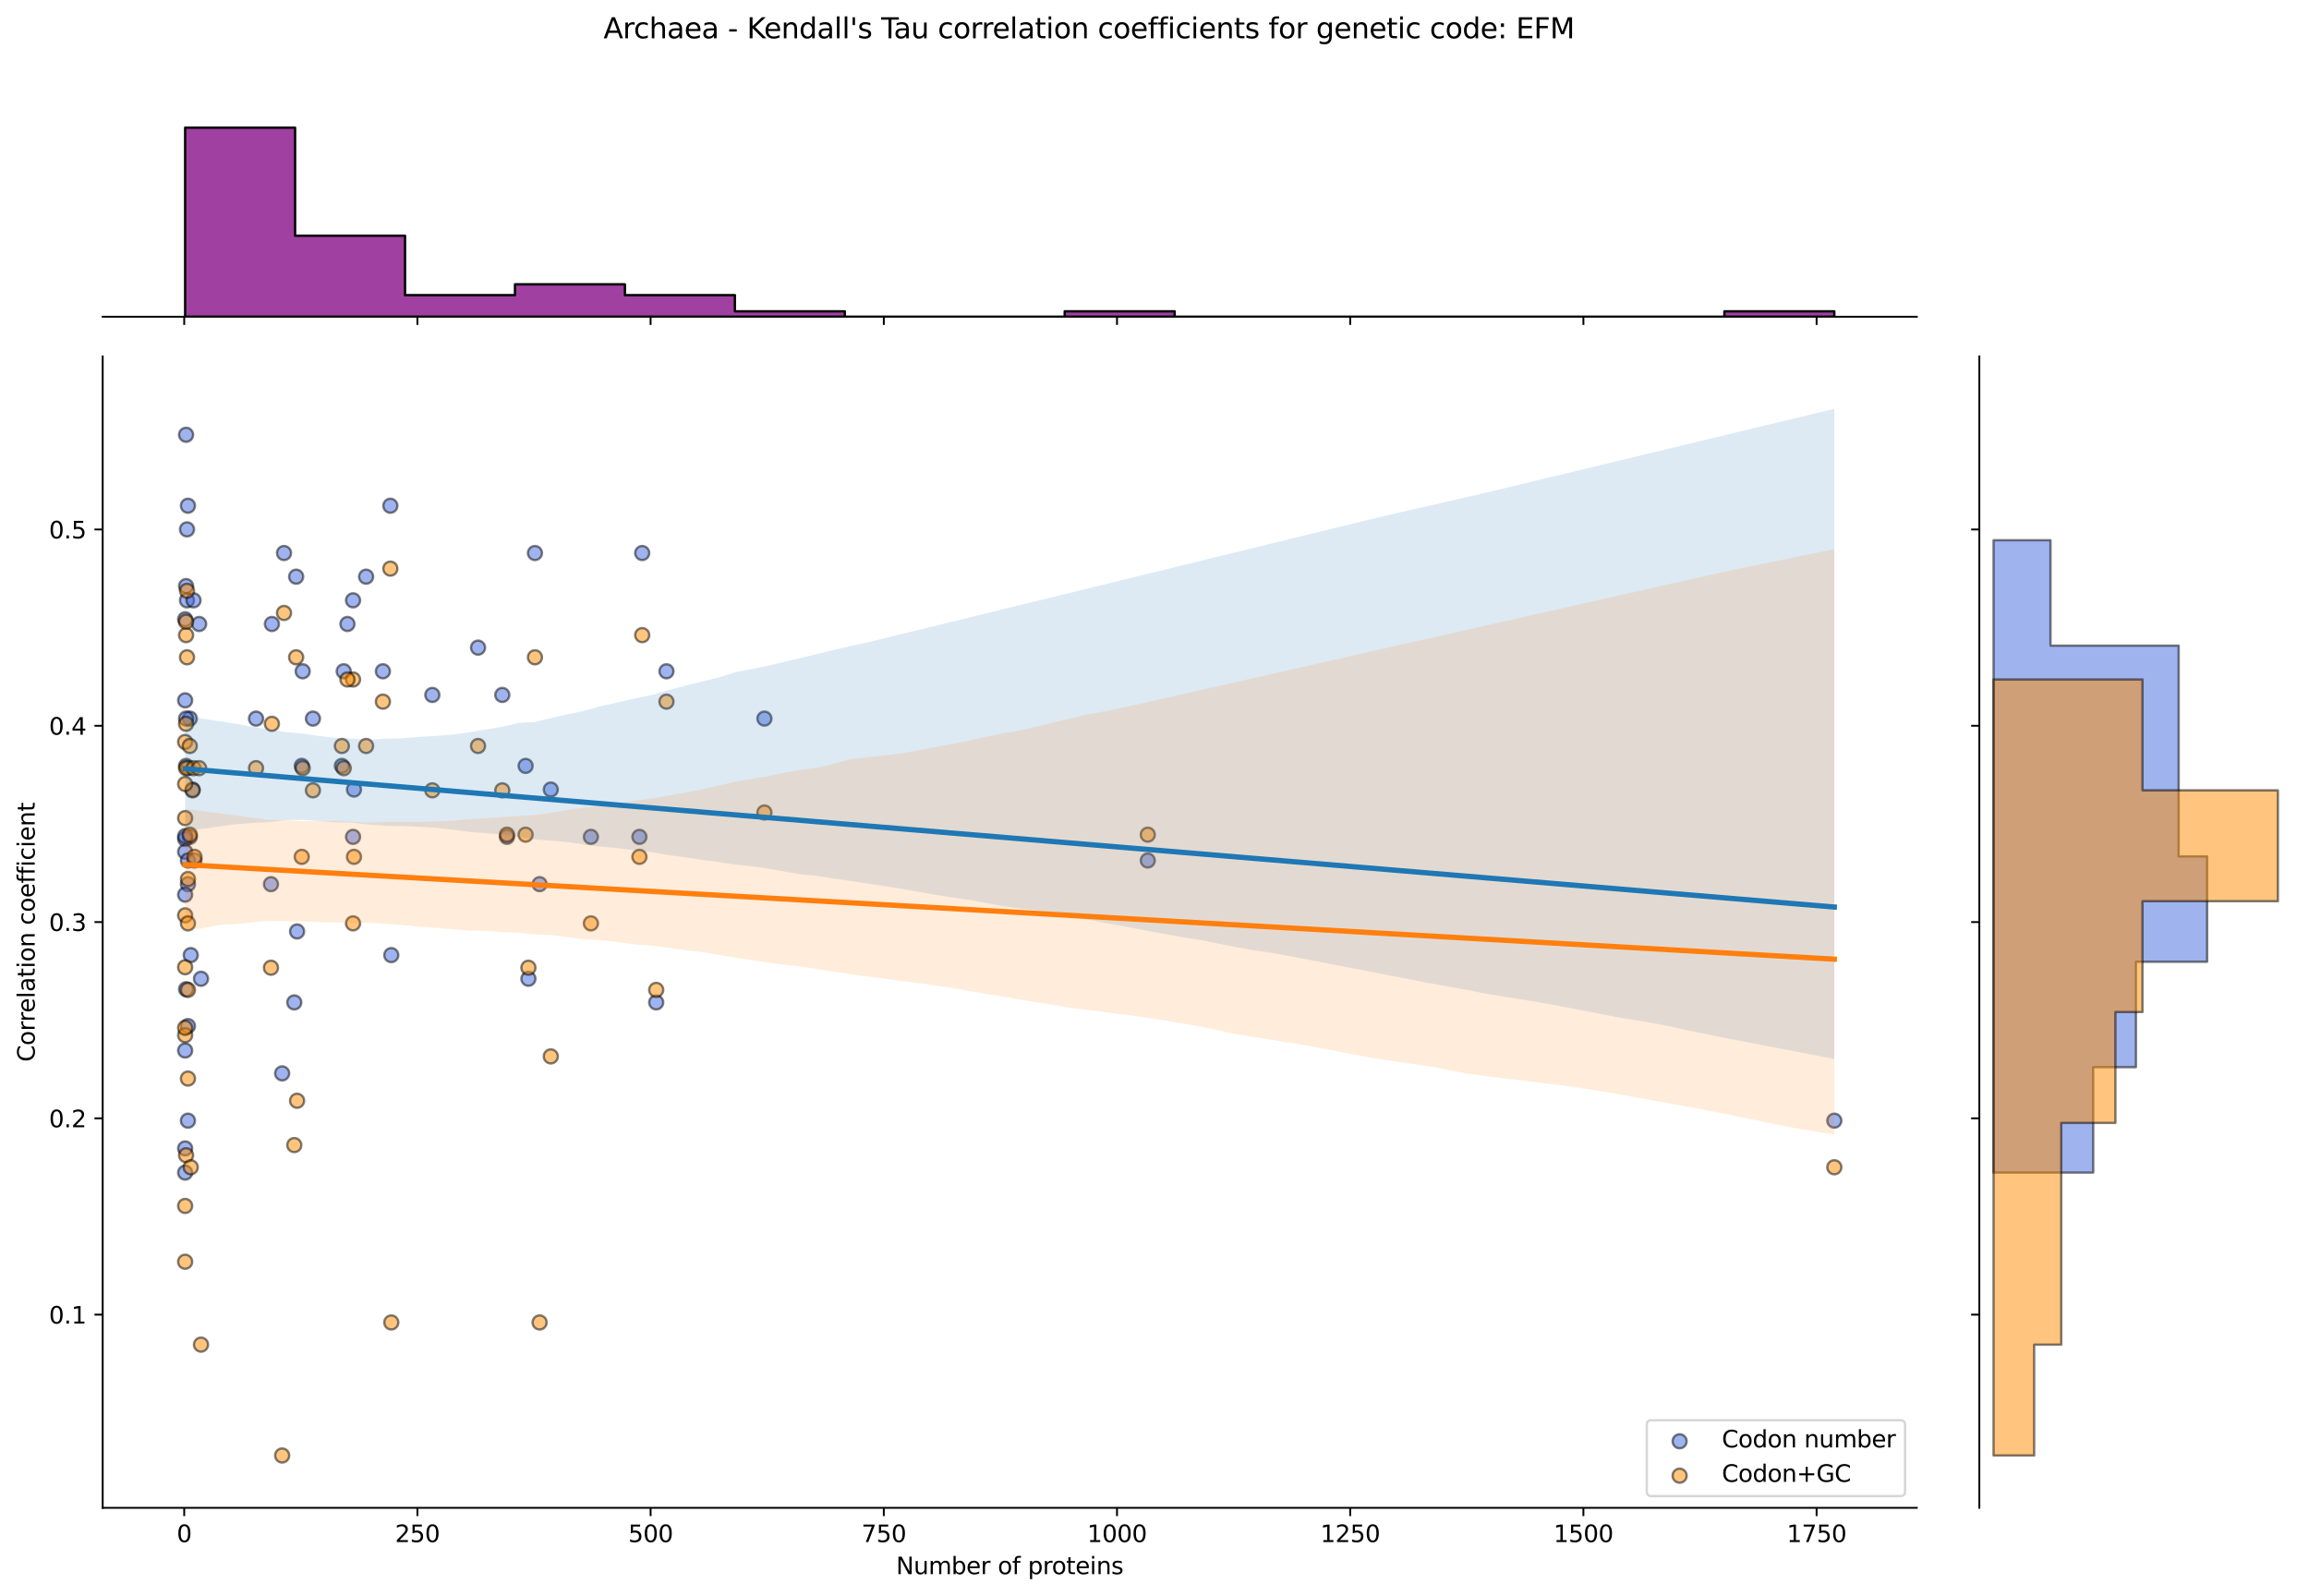 <?xml version="1.0" encoding="utf-8" standalone="no"?>
<!DOCTYPE svg PUBLIC "-//W3C//DTD SVG 1.1//EN"
  "http://www.w3.org/Graphics/SVG/1.1/DTD/svg11.dtd">
<svg xmlns:xlink="http://www.w3.org/1999/xlink" width="984.456pt" height="680.423pt" viewBox="0 0 984.456 680.423" xmlns="http://www.w3.org/2000/svg" version="1.1">
 <defs>
  <style type="text/css">*{stroke-linejoin: round; stroke-linecap: butt}</style>
 </defs>
 <g id="figure_1">
  <g id="patch_1">
   <path d="M 0 680.423 
L 984.456 680.423 
L 984.456 0 
L 0 0 
z
" style="fill: #ffffff"/>
  </g>
  <g id="axes_1">
   <g id="patch_2">
    <path d="M 43.781 642.867 
L 817.232 642.867 
L 817.232 151.966 
L 43.781 151.966 
z
" style="fill: #ffffff"/>
   </g>
   <g id="PathCollection_1">
    <defs>
     <path id="me23784dc07" d="M 0 3 
C 0.796 3 1.559 2.684 2.121 2.121 
C 2.684 1.559 3 0.796 3 0 
C 3 -0.796 2.684 -1.559 2.121 -2.121 
C 1.559 -2.684 0.796 -3 0 -3 
C -0.796 -3 -1.559 -2.684 -2.121 -2.121 
C -2.684 -1.559 -3 -0.796 -3 0 
C -3 0.796 -2.684 1.559 -2.121 2.121 
C -1.559 2.684 -0.796 3 0 3 
z
" style="stroke: #000000; stroke-opacity: 0.5"/>
    </defs>
    <g clip-path="url(#p04fc025a36)">
     <use xlink:href="#me23784dc07" x="125.469" y="427.38" style="fill: #4169e1; fill-opacity: 0.5; stroke: #000000; stroke-opacity: 0.5"/>
     <use xlink:href="#me23784dc07" x="203.817" y="276.12" style="fill: #4169e1; fill-opacity: 0.5; stroke: #000000; stroke-opacity: 0.5"/>
     <use xlink:href="#me23784dc07" x="109.163" y="306.372" style="fill: #4169e1; fill-opacity: 0.5; stroke: #000000; stroke-opacity: 0.5"/>
     <use xlink:href="#me23784dc07" x="115.527" y="376.96" style="fill: #4169e1; fill-opacity: 0.5; stroke: #000000; stroke-opacity: 0.5"/>
     <use xlink:href="#me23784dc07" x="184.329" y="296.288" style="fill: #4169e1; fill-opacity: 0.5; stroke: #000000; stroke-opacity: 0.5"/>
     <use xlink:href="#me23784dc07" x="80.927" y="356.792" style="fill: #4169e1; fill-opacity: 0.5; stroke: #000000; stroke-opacity: 0.5"/>
     <use xlink:href="#me23784dc07" x="272.619" y="356.792" style="fill: #4169e1; fill-opacity: 0.5; stroke: #000000; stroke-opacity: 0.5"/>
     <use xlink:href="#me23784dc07" x="145.752" y="326.54" style="fill: #4169e1; fill-opacity: 0.5; stroke: #000000; stroke-opacity: 0.5"/>
     <use xlink:href="#me23784dc07" x="80.131" y="215.616" style="fill: #4169e1; fill-opacity: 0.5; stroke: #000000; stroke-opacity: 0.5"/>
     <use xlink:href="#me23784dc07" x="78.938" y="489.637" style="fill: #4169e1; fill-opacity: 0.5; stroke: #000000; stroke-opacity: 0.5"/>
     <use xlink:href="#me23784dc07" x="79.336" y="421.752" style="fill: #4169e1; fill-opacity: 0.5; stroke: #000000; stroke-opacity: 0.5"/>
     <use xlink:href="#me23784dc07" x="273.812" y="235.784" style="fill: #4169e1; fill-opacity: 0.5; stroke: #000000; stroke-opacity: 0.5"/>
     <use xlink:href="#me23784dc07" x="78.938" y="357.681" style="fill: #4169e1; fill-opacity: 0.5; stroke: #000000; stroke-opacity: 0.5"/>
     <use xlink:href="#me23784dc07" x="120.299" y="457.632" style="fill: #4169e1; fill-opacity: 0.5; stroke: #000000; stroke-opacity: 0.5"/>
     <use xlink:href="#me23784dc07" x="81.324" y="407.212" style="fill: #4169e1; fill-opacity: 0.5; stroke: #000000; stroke-opacity: 0.5"/>
     <use xlink:href="#me23784dc07" x="126.265" y="245.868" style="fill: #4169e1; fill-opacity: 0.5; stroke: #000000; stroke-opacity: 0.5"/>
     <use xlink:href="#me23784dc07" x="126.662" y="397.128" style="fill: #4169e1; fill-opacity: 0.5; stroke: #000000; stroke-opacity: 0.5"/>
     <use xlink:href="#me23784dc07" x="163.251" y="286.204" style="fill: #4169e1; fill-opacity: 0.5; stroke: #000000; stroke-opacity: 0.5"/>
     <use xlink:href="#me23784dc07" x="82.12" y="336.624" style="fill: #4169e1; fill-opacity: 0.5; stroke: #000000; stroke-opacity: 0.5"/>
     <use xlink:href="#me23784dc07" x="782.075" y="477.8" style="fill: #4169e1; fill-opacity: 0.5; stroke: #000000; stroke-opacity: 0.5"/>
     <use xlink:href="#me23784dc07" x="79.734" y="255.952" style="fill: #4169e1; fill-opacity: 0.5; stroke: #000000; stroke-opacity: 0.5"/>
     <use xlink:href="#me23784dc07" x="121.095" y="235.784" style="fill: #4169e1; fill-opacity: 0.5; stroke: #000000; stroke-opacity: 0.5"/>
     <use xlink:href="#me23784dc07" x="128.651" y="326.54" style="fill: #4169e1; fill-opacity: 0.5; stroke: #000000; stroke-opacity: 0.5"/>
     <use xlink:href="#me23784dc07" x="225.292" y="417.296" style="fill: #4169e1; fill-opacity: 0.5; stroke: #000000; stroke-opacity: 0.5"/>
     <use xlink:href="#me23784dc07" x="79.336" y="185.364" style="fill: #4169e1; fill-opacity: 0.5; stroke: #000000; stroke-opacity: 0.5"/>
     <use xlink:href="#me23784dc07" x="325.911" y="306.372" style="fill: #4169e1; fill-opacity: 0.5; stroke: #000000; stroke-opacity: 0.5"/>
     <use xlink:href="#me23784dc07" x="234.837" y="336.624" style="fill: #4169e1; fill-opacity: 0.5; stroke: #000000; stroke-opacity: 0.5"/>
     <use xlink:href="#me23784dc07" x="78.938" y="298.591" style="fill: #4169e1; fill-opacity: 0.5; stroke: #000000; stroke-opacity: 0.5"/>
     <use xlink:href="#me23784dc07" x="79.336" y="326.54" style="fill: #4169e1; fill-opacity: 0.5; stroke: #000000; stroke-opacity: 0.5"/>
     <use xlink:href="#me23784dc07" x="115.924" y="266.036" style="fill: #4169e1; fill-opacity: 0.5; stroke: #000000; stroke-opacity: 0.5"/>
     <use xlink:href="#me23784dc07" x="78.938" y="264.03" style="fill: #4169e1; fill-opacity: 0.5; stroke: #000000; stroke-opacity: 0.5"/>
     <use xlink:href="#me23784dc07" x="80.927" y="306.372" style="fill: #4169e1; fill-opacity: 0.5; stroke: #000000; stroke-opacity: 0.5"/>
     <use xlink:href="#me23784dc07" x="146.547" y="286.204" style="fill: #4169e1; fill-opacity: 0.5; stroke: #000000; stroke-opacity: 0.5"/>
     <use xlink:href="#me23784dc07" x="279.778" y="427.38" style="fill: #4169e1; fill-opacity: 0.5; stroke: #000000; stroke-opacity: 0.5"/>
     <use xlink:href="#me23784dc07" x="150.922" y="336.624" style="fill: #4169e1; fill-opacity: 0.5; stroke: #000000; stroke-opacity: 0.5"/>
     <use xlink:href="#me23784dc07" x="284.152" y="286.204" style="fill: #4169e1; fill-opacity: 0.5; stroke: #000000; stroke-opacity: 0.5"/>
     <use xlink:href="#me23784dc07" x="80.131" y="376.96" style="fill: #4169e1; fill-opacity: 0.5; stroke: #000000; stroke-opacity: 0.5"/>
     <use xlink:href="#me23784dc07" x="214.157" y="296.288" style="fill: #4169e1; fill-opacity: 0.5; stroke: #000000; stroke-opacity: 0.5"/>
     <use xlink:href="#me23784dc07" x="150.524" y="255.952" style="fill: #4169e1; fill-opacity: 0.5; stroke: #000000; stroke-opacity: 0.5"/>
     <use xlink:href="#me23784dc07" x="78.938" y="363.153" style="fill: #4169e1; fill-opacity: 0.5; stroke: #000000; stroke-opacity: 0.5"/>
     <use xlink:href="#me23784dc07" x="82.517" y="255.952" style="fill: #4169e1; fill-opacity: 0.5; stroke: #000000; stroke-opacity: 0.5"/>
     <use xlink:href="#me23784dc07" x="489.366" y="366.876" style="fill: #4169e1; fill-opacity: 0.5; stroke: #000000; stroke-opacity: 0.5"/>
     <use xlink:href="#me23784dc07" x="228.076" y="235.784" style="fill: #4169e1; fill-opacity: 0.5; stroke: #000000; stroke-opacity: 0.5"/>
     <use xlink:href="#me23784dc07" x="230.065" y="376.96" style="fill: #4169e1; fill-opacity: 0.5; stroke: #000000; stroke-opacity: 0.5"/>
     <use xlink:href="#me23784dc07" x="80.131" y="366.876" style="fill: #4169e1; fill-opacity: 0.5; stroke: #000000; stroke-opacity: 0.5"/>
     <use xlink:href="#me23784dc07" x="251.938" y="356.792" style="fill: #4169e1; fill-opacity: 0.5; stroke: #000000; stroke-opacity: 0.5"/>
     <use xlink:href="#me23784dc07" x="79.336" y="249.871" style="fill: #4169e1; fill-opacity: 0.5; stroke: #000000; stroke-opacity: 0.5"/>
     <use xlink:href="#me23784dc07" x="82.915" y="366.876" style="fill: #4169e1; fill-opacity: 0.5; stroke: #000000; stroke-opacity: 0.5"/>
     <use xlink:href="#me23784dc07" x="133.423" y="306.372" style="fill: #4169e1; fill-opacity: 0.5; stroke: #000000; stroke-opacity: 0.5"/>
     <use xlink:href="#me23784dc07" x="129.049" y="286.204" style="fill: #4169e1; fill-opacity: 0.5; stroke: #000000; stroke-opacity: 0.5"/>
     <use xlink:href="#me23784dc07" x="156.092" y="245.868" style="fill: #4169e1; fill-opacity: 0.5; stroke: #000000; stroke-opacity: 0.5"/>
     <use xlink:href="#me23784dc07" x="224.099" y="326.54" style="fill: #4169e1; fill-opacity: 0.5; stroke: #000000; stroke-opacity: 0.5"/>
     <use xlink:href="#me23784dc07" x="85.699" y="417.296" style="fill: #4169e1; fill-opacity: 0.5; stroke: #000000; stroke-opacity: 0.5"/>
     <use xlink:href="#me23784dc07" x="80.131" y="477.8" style="fill: #4169e1; fill-opacity: 0.5; stroke: #000000; stroke-opacity: 0.5"/>
     <use xlink:href="#me23784dc07" x="80.131" y="437.464" style="fill: #4169e1; fill-opacity: 0.5; stroke: #000000; stroke-opacity: 0.5"/>
     <use xlink:href="#me23784dc07" x="79.336" y="306.372" style="fill: #4169e1; fill-opacity: 0.5; stroke: #000000; stroke-opacity: 0.5"/>
     <use xlink:href="#me23784dc07" x="166.83" y="407.212" style="fill: #4169e1; fill-opacity: 0.5; stroke: #000000; stroke-opacity: 0.5"/>
     <use xlink:href="#me23784dc07" x="78.938" y="356.484" style="fill: #4169e1; fill-opacity: 0.5; stroke: #000000; stroke-opacity: 0.5"/>
     <use xlink:href="#me23784dc07" x="216.145" y="356.792" style="fill: #4169e1; fill-opacity: 0.5; stroke: #000000; stroke-opacity: 0.5"/>
     <use xlink:href="#me23784dc07" x="84.904" y="266.036" style="fill: #4169e1; fill-opacity: 0.5; stroke: #000000; stroke-opacity: 0.5"/>
     <use xlink:href="#me23784dc07" x="150.524" y="356.792" style="fill: #4169e1; fill-opacity: 0.5; stroke: #000000; stroke-opacity: 0.5"/>
     <use xlink:href="#me23784dc07" x="78.938" y="381.453" style="fill: #4169e1; fill-opacity: 0.5; stroke: #000000; stroke-opacity: 0.5"/>
     <use xlink:href="#me23784dc07" x="79.734" y="225.7" style="fill: #4169e1; fill-opacity: 0.5; stroke: #000000; stroke-opacity: 0.5"/>
     <use xlink:href="#me23784dc07" x="148.138" y="266.036" style="fill: #4169e1; fill-opacity: 0.5; stroke: #000000; stroke-opacity: 0.5"/>
     <use xlink:href="#me23784dc07" x="166.433" y="215.616" style="fill: #4169e1; fill-opacity: 0.5; stroke: #000000; stroke-opacity: 0.5"/>
     <use xlink:href="#me23784dc07" x="78.938" y="499.94" style="fill: #4169e1; fill-opacity: 0.5; stroke: #000000; stroke-opacity: 0.5"/>
     <use xlink:href="#me23784dc07" x="78.938" y="447.884" style="fill: #4169e1; fill-opacity: 0.5; stroke: #000000; stroke-opacity: 0.5"/>
    </g>
   </g>
   <g id="PathCollection_2">
    <defs>
     <path id="mbb79df8a94" d="M 0 3 
C 0.796 3 1.559 2.684 2.121 2.121 
C 2.684 1.559 3 0.796 3 0 
C 3 -0.796 2.684 -1.559 2.121 -2.121 
C 1.559 -2.684 0.796 -3 0 -3 
C -0.796 -3 -1.559 -2.684 -2.121 -2.121 
C -2.684 -1.559 -3 -0.796 -3 0 
C -3 0.796 -2.684 1.559 -2.121 2.121 
C -1.559 2.684 -0.796 3 0 3 
z
" style="stroke: #000000; stroke-opacity: 0.5"/>
    </defs>
    <g clip-path="url(#p04fc025a36)">
     <use xlink:href="#mbb79df8a94" x="125.469" y="488.209" style="fill: #ff8c00; fill-opacity: 0.5; stroke: #000000; stroke-opacity: 0.5"/>
     <use xlink:href="#mbb79df8a94" x="203.817" y="318.054" style="fill: #ff8c00; fill-opacity: 0.5; stroke: #000000; stroke-opacity: 0.5"/>
     <use xlink:href="#mbb79df8a94" x="109.163" y="327.507" style="fill: #ff8c00; fill-opacity: 0.5; stroke: #000000; stroke-opacity: 0.5"/>
     <use xlink:href="#mbb79df8a94" x="115.527" y="412.585" style="fill: #ff8c00; fill-opacity: 0.5; stroke: #000000; stroke-opacity: 0.5"/>
     <use xlink:href="#mbb79df8a94" x="184.329" y="336.96" style="fill: #ff8c00; fill-opacity: 0.5; stroke: #000000; stroke-opacity: 0.5"/>
     <use xlink:href="#mbb79df8a94" x="80.927" y="355.866" style="fill: #ff8c00; fill-opacity: 0.5; stroke: #000000; stroke-opacity: 0.5"/>
     <use xlink:href="#mbb79df8a94" x="272.619" y="365.319" style="fill: #ff8c00; fill-opacity: 0.5; stroke: #000000; stroke-opacity: 0.5"/>
     <use xlink:href="#mbb79df8a94" x="145.752" y="318.054" style="fill: #ff8c00; fill-opacity: 0.5; stroke: #000000; stroke-opacity: 0.5"/>
     <use xlink:href="#mbb79df8a94" x="80.131" y="327.507" style="fill: #ff8c00; fill-opacity: 0.5; stroke: #000000; stroke-opacity: 0.5"/>
     <use xlink:href="#mbb79df8a94" x="78.938" y="441.354" style="fill: #ff8c00; fill-opacity: 0.5; stroke: #000000; stroke-opacity: 0.5"/>
     <use xlink:href="#mbb79df8a94" x="79.336" y="492.536" style="fill: #ff8c00; fill-opacity: 0.5; stroke: #000000; stroke-opacity: 0.5"/>
     <use xlink:href="#mbb79df8a94" x="273.812" y="270.788" style="fill: #ff8c00; fill-opacity: 0.5; stroke: #000000; stroke-opacity: 0.5"/>
     <use xlink:href="#mbb79df8a94" x="78.938" y="390.255" style="fill: #ff8c00; fill-opacity: 0.5; stroke: #000000; stroke-opacity: 0.5"/>
     <use xlink:href="#mbb79df8a94" x="120.299" y="620.553" style="fill: #ff8c00; fill-opacity: 0.5; stroke: #000000; stroke-opacity: 0.5"/>
     <use xlink:href="#mbb79df8a94" x="81.324" y="497.663" style="fill: #ff8c00; fill-opacity: 0.5; stroke: #000000; stroke-opacity: 0.5"/>
     <use xlink:href="#mbb79df8a94" x="126.265" y="280.241" style="fill: #ff8c00; fill-opacity: 0.5; stroke: #000000; stroke-opacity: 0.5"/>
     <use xlink:href="#mbb79df8a94" x="126.662" y="469.303" style="fill: #ff8c00; fill-opacity: 0.5; stroke: #000000; stroke-opacity: 0.5"/>
     <use xlink:href="#mbb79df8a94" x="163.251" y="299.147" style="fill: #ff8c00; fill-opacity: 0.5; stroke: #000000; stroke-opacity: 0.5"/>
     <use xlink:href="#mbb79df8a94" x="82.12" y="336.96" style="fill: #ff8c00; fill-opacity: 0.5; stroke: #000000; stroke-opacity: 0.5"/>
     <use xlink:href="#mbb79df8a94" x="782.075" y="497.663" style="fill: #ff8c00; fill-opacity: 0.5; stroke: #000000; stroke-opacity: 0.5"/>
     <use xlink:href="#mbb79df8a94" x="79.734" y="251.882" style="fill: #ff8c00; fill-opacity: 0.5; stroke: #000000; stroke-opacity: 0.5"/>
     <use xlink:href="#mbb79df8a94" x="121.095" y="261.335" style="fill: #ff8c00; fill-opacity: 0.5; stroke: #000000; stroke-opacity: 0.5"/>
     <use xlink:href="#mbb79df8a94" x="128.651" y="365.319" style="fill: #ff8c00; fill-opacity: 0.5; stroke: #000000; stroke-opacity: 0.5"/>
     <use xlink:href="#mbb79df8a94" x="225.292" y="412.585" style="fill: #ff8c00; fill-opacity: 0.5; stroke: #000000; stroke-opacity: 0.5"/>
     <use xlink:href="#mbb79df8a94" x="79.336" y="270.788" style="fill: #ff8c00; fill-opacity: 0.5; stroke: #000000; stroke-opacity: 0.5"/>
     <use xlink:href="#mbb79df8a94" x="325.911" y="346.413" style="fill: #ff8c00; fill-opacity: 0.5; stroke: #000000; stroke-opacity: 0.5"/>
     <use xlink:href="#mbb79df8a94" x="234.837" y="450.397" style="fill: #ff8c00; fill-opacity: 0.5; stroke: #000000; stroke-opacity: 0.5"/>
     <use xlink:href="#mbb79df8a94" x="78.938" y="348.798" style="fill: #ff8c00; fill-opacity: 0.5; stroke: #000000; stroke-opacity: 0.5"/>
     <use xlink:href="#mbb79df8a94" x="79.336" y="327.507" style="fill: #ff8c00; fill-opacity: 0.5; stroke: #000000; stroke-opacity: 0.5"/>
     <use xlink:href="#mbb79df8a94" x="115.924" y="308.6" style="fill: #ff8c00; fill-opacity: 0.5; stroke: #000000; stroke-opacity: 0.5"/>
     <use xlink:href="#mbb79df8a94" x="78.938" y="316.323" style="fill: #ff8c00; fill-opacity: 0.5; stroke: #000000; stroke-opacity: 0.5"/>
     <use xlink:href="#mbb79df8a94" x="80.927" y="318.054" style="fill: #ff8c00; fill-opacity: 0.5; stroke: #000000; stroke-opacity: 0.5"/>
     <use xlink:href="#mbb79df8a94" x="146.547" y="327.507" style="fill: #ff8c00; fill-opacity: 0.5; stroke: #000000; stroke-opacity: 0.5"/>
     <use xlink:href="#mbb79df8a94" x="279.778" y="422.038" style="fill: #ff8c00; fill-opacity: 0.5; stroke: #000000; stroke-opacity: 0.5"/>
     <use xlink:href="#mbb79df8a94" x="150.922" y="365.319" style="fill: #ff8c00; fill-opacity: 0.5; stroke: #000000; stroke-opacity: 0.5"/>
     <use xlink:href="#mbb79df8a94" x="284.152" y="299.147" style="fill: #ff8c00; fill-opacity: 0.5; stroke: #000000; stroke-opacity: 0.5"/>
     <use xlink:href="#mbb79df8a94" x="80.131" y="374.772" style="fill: #ff8c00; fill-opacity: 0.5; stroke: #000000; stroke-opacity: 0.5"/>
     <use xlink:href="#mbb79df8a94" x="214.157" y="336.96" style="fill: #ff8c00; fill-opacity: 0.5; stroke: #000000; stroke-opacity: 0.5"/>
     <use xlink:href="#mbb79df8a94" x="150.524" y="289.694" style="fill: #ff8c00; fill-opacity: 0.5; stroke: #000000; stroke-opacity: 0.5"/>
     <use xlink:href="#mbb79df8a94" x="78.938" y="438.216" style="fill: #ff8c00; fill-opacity: 0.5; stroke: #000000; stroke-opacity: 0.5"/>
     <use xlink:href="#mbb79df8a94" x="82.517" y="327.507" style="fill: #ff8c00; fill-opacity: 0.5; stroke: #000000; stroke-opacity: 0.5"/>
     <use xlink:href="#mbb79df8a94" x="489.366" y="355.866" style="fill: #ff8c00; fill-opacity: 0.5; stroke: #000000; stroke-opacity: 0.5"/>
     <use xlink:href="#mbb79df8a94" x="228.076" y="280.241" style="fill: #ff8c00; fill-opacity: 0.5; stroke: #000000; stroke-opacity: 0.5"/>
     <use xlink:href="#mbb79df8a94" x="230.065" y="563.834" style="fill: #ff8c00; fill-opacity: 0.5; stroke: #000000; stroke-opacity: 0.5"/>
     <use xlink:href="#mbb79df8a94" x="80.131" y="393.678" style="fill: #ff8c00; fill-opacity: 0.5; stroke: #000000; stroke-opacity: 0.5"/>
     <use xlink:href="#mbb79df8a94" x="251.938" y="393.678" style="fill: #ff8c00; fill-opacity: 0.5; stroke: #000000; stroke-opacity: 0.5"/>
     <use xlink:href="#mbb79df8a94" x="79.336" y="265.062" style="fill: #ff8c00; fill-opacity: 0.5; stroke: #000000; stroke-opacity: 0.5"/>
     <use xlink:href="#mbb79df8a94" x="82.915" y="365.319" style="fill: #ff8c00; fill-opacity: 0.5; stroke: #000000; stroke-opacity: 0.5"/>
     <use xlink:href="#mbb79df8a94" x="133.423" y="336.96" style="fill: #ff8c00; fill-opacity: 0.5; stroke: #000000; stroke-opacity: 0.5"/>
     <use xlink:href="#mbb79df8a94" x="129.049" y="327.507" style="fill: #ff8c00; fill-opacity: 0.5; stroke: #000000; stroke-opacity: 0.5"/>
     <use xlink:href="#mbb79df8a94" x="156.092" y="318.054" style="fill: #ff8c00; fill-opacity: 0.5; stroke: #000000; stroke-opacity: 0.5"/>
     <use xlink:href="#mbb79df8a94" x="224.099" y="355.866" style="fill: #ff8c00; fill-opacity: 0.5; stroke: #000000; stroke-opacity: 0.5"/>
     <use xlink:href="#mbb79df8a94" x="85.699" y="573.287" style="fill: #ff8c00; fill-opacity: 0.5; stroke: #000000; stroke-opacity: 0.5"/>
     <use xlink:href="#mbb79df8a94" x="80.131" y="459.85" style="fill: #ff8c00; fill-opacity: 0.5; stroke: #000000; stroke-opacity: 0.5"/>
     <use xlink:href="#mbb79df8a94" x="80.131" y="422.038" style="fill: #ff8c00; fill-opacity: 0.5; stroke: #000000; stroke-opacity: 0.5"/>
     <use xlink:href="#mbb79df8a94" x="79.336" y="308.6" style="fill: #ff8c00; fill-opacity: 0.5; stroke: #000000; stroke-opacity: 0.5"/>
     <use xlink:href="#mbb79df8a94" x="166.83" y="563.834" style="fill: #ff8c00; fill-opacity: 0.5; stroke: #000000; stroke-opacity: 0.5"/>
     <use xlink:href="#mbb79df8a94" x="78.938" y="514.151" style="fill: #ff8c00; fill-opacity: 0.5; stroke: #000000; stroke-opacity: 0.5"/>
     <use xlink:href="#mbb79df8a94" x="216.145" y="355.866" style="fill: #ff8c00; fill-opacity: 0.5; stroke: #000000; stroke-opacity: 0.5"/>
     <use xlink:href="#mbb79df8a94" x="84.904" y="327.507" style="fill: #ff8c00; fill-opacity: 0.5; stroke: #000000; stroke-opacity: 0.5"/>
     <use xlink:href="#mbb79df8a94" x="150.524" y="393.678" style="fill: #ff8c00; fill-opacity: 0.5; stroke: #000000; stroke-opacity: 0.5"/>
     <use xlink:href="#mbb79df8a94" x="78.938" y="412.379" style="fill: #ff8c00; fill-opacity: 0.5; stroke: #000000; stroke-opacity: 0.5"/>
     <use xlink:href="#mbb79df8a94" x="79.734" y="280.241" style="fill: #ff8c00; fill-opacity: 0.5; stroke: #000000; stroke-opacity: 0.5"/>
     <use xlink:href="#mbb79df8a94" x="148.138" y="289.694" style="fill: #ff8c00; fill-opacity: 0.5; stroke: #000000; stroke-opacity: 0.5"/>
     <use xlink:href="#mbb79df8a94" x="166.433" y="242.429" style="fill: #ff8c00; fill-opacity: 0.5; stroke: #000000; stroke-opacity: 0.5"/>
     <use xlink:href="#mbb79df8a94" x="78.938" y="537.941" style="fill: #ff8c00; fill-opacity: 0.5; stroke: #000000; stroke-opacity: 0.5"/>
     <use xlink:href="#mbb79df8a94" x="78.938" y="334.257" style="fill: #ff8c00; fill-opacity: 0.5; stroke: #000000; stroke-opacity: 0.5"/>
    </g>
   </g>
   <g id="PolyCollection_1">
    <path d="M 78.938 305.073 
L 78.938 354.295 
L 86.04 353.405 
L 93.143 352.429 
L 100.245 351.481 
L 107.348 350.883 
L 114.45 350.488 
L 121.552 349.676 
L 128.655 349.537 
L 135.757 350.035 
L 142.86 350.584 
L 149.962 350.705 
L 157.064 351.538 
L 164.167 352.046 
L 171.269 352.178 
L 178.372 352.478 
L 185.474 352.894 
L 192.576 353.665 
L 199.679 354.626 
L 206.781 355.207 
L 213.884 355.726 
L 220.986 356.796 
L 228.088 357.934 
L 235.191 358.433 
L 242.293 359.024 
L 249.396 360.177 
L 256.498 360.989 
L 263.6 361.65 
L 270.703 362.557 
L 277.805 363.308 
L 284.908 364.626 
L 292.01 365.501 
L 299.112 366.6 
L 306.215 367.474 
L 313.317 368.624 
L 320.419 369.329 
L 327.522 370.315 
L 334.624 371.636 
L 341.727 372.799 
L 348.829 373.527 
L 355.931 374.602 
L 363.034 375.686 
L 370.136 376.76 
L 377.239 377.834 
L 384.341 378.919 
L 391.443 380.209 
L 398.546 381.474 
L 405.648 382.597 
L 412.751 383.649 
L 419.853 384.879 
L 426.955 386.253 
L 434.058 387.243 
L 441.16 388.15 
L 448.263 389.158 
L 455.365 390.69 
L 462.467 391.872 
L 469.57 393.134 
L 476.672 394.47 
L 483.775 395.79 
L 490.877 397.165 
L 497.979 398.44 
L 505.082 399.767 
L 512.184 400.839 
L 519.287 402.299 
L 526.389 403.683 
L 533.491 404.999 
L 540.594 406.001 
L 547.696 407.219 
L 554.799 408.593 
L 561.901 409.967 
L 569.003 411.341 
L 576.106 412.715 
L 583.208 414.089 
L 590.31 415.463 
L 597.413 416.837 
L 604.515 418.211 
L 611.618 419.584 
L 618.72 420.85 
L 625.822 422.093 
L 632.925 423.54 
L 640.027 424.713 
L 647.13 425.87 
L 654.232 427.026 
L 661.334 428.254 
L 668.437 429.621 
L 675.539 430.984 
L 682.642 432.347 
L 689.744 433.71 
L 696.846 434.897 
L 703.949 436.046 
L 711.051 437.439 
L 718.154 438.957 
L 725.256 440.475 
L 732.358 441.922 
L 739.461 443.294 
L 746.563 444.661 
L 753.666 446.033 
L 760.768 447.401 
L 767.87 448.768 
L 774.973 450.136 
L 782.075 451.504 
L 782.075 174.279 
L 782.075 174.279 
L 774.973 175.991 
L 767.87 177.702 
L 760.768 179.414 
L 753.666 181.125 
L 746.563 182.837 
L 739.461 184.548 
L 732.358 186.26 
L 725.256 187.971 
L 718.154 189.683 
L 711.051 191.394 
L 703.949 193.106 
L 696.846 194.817 
L 689.744 196.529 
L 682.642 198.24 
L 675.539 199.952 
L 668.437 201.663 
L 661.334 203.375 
L 654.232 205.086 
L 647.13 206.798 
L 640.027 208.509 
L 632.925 210.221 
L 625.822 211.848 
L 618.72 213.466 
L 611.618 215.084 
L 604.515 216.702 
L 597.413 218.319 
L 590.31 219.988 
L 583.208 221.686 
L 576.106 223.407 
L 569.003 225.145 
L 561.901 226.882 
L 554.799 228.62 
L 547.696 230.358 
L 540.594 232.096 
L 533.491 233.833 
L 526.389 235.571 
L 519.287 237.309 
L 512.184 239.047 
L 505.082 240.787 
L 497.979 242.527 
L 490.877 244.267 
L 483.775 246.007 
L 476.672 247.747 
L 469.57 249.486 
L 462.467 251.226 
L 455.365 252.966 
L 448.263 254.728 
L 441.16 256.452 
L 434.058 258.183 
L 426.955 259.921 
L 419.853 261.659 
L 412.751 263.397 
L 405.648 265.135 
L 398.546 266.873 
L 391.443 268.611 
L 384.341 270.349 
L 377.239 272.088 
L 370.136 273.826 
L 363.034 275.365 
L 355.931 276.99 
L 348.829 278.705 
L 341.727 280.443 
L 334.624 282.128 
L 327.522 283.832 
L 320.419 285.274 
L 313.317 286.64 
L 306.215 288.908 
L 299.112 290.568 
L 292.01 292.395 
L 284.908 294.228 
L 277.805 296.331 
L 270.703 297.783 
L 263.6 299.43 
L 256.498 300.966 
L 249.396 302.986 
L 242.293 304.479 
L 235.191 306.088 
L 228.088 307.799 
L 220.986 308.232 
L 213.884 309.917 
L 206.781 311.066 
L 199.679 312.276 
L 192.576 313.223 
L 185.474 313.794 
L 178.372 314.199 
L 171.269 314.769 
L 164.167 314.973 
L 157.064 315.355 
L 149.962 314.896 
L 142.86 314.594 
L 135.757 313.748 
L 128.655 312.695 
L 121.552 312.11 
L 114.45 310.992 
L 107.348 309.814 
L 100.245 308.507 
L 93.143 307.42 
L 86.04 306.331 
L 78.938 305.073 
z
" clip-path="url(#p04fc025a36)" style="fill: #1f77b4; fill-opacity: 0.15"/>
   </g>
   <g id="PolyCollection_2">
    <path d="M 78.938 344.825 
L 78.938 396.384 
L 86.04 395.892 
L 93.143 394.364 
L 100.245 394.029 
L 107.348 393.309 
L 114.45 392.596 
L 121.552 392.739 
L 128.655 392.863 
L 135.757 393.103 
L 142.86 393.29 
L 149.962 393.455 
L 157.064 393.414 
L 164.167 393.843 
L 171.269 394.371 
L 178.372 395.089 
L 185.474 395.552 
L 192.576 396.13 
L 199.679 396.745 
L 206.781 396.913 
L 213.884 397.397 
L 220.986 397.682 
L 228.088 398.41 
L 235.191 398.653 
L 242.293 399.578 
L 249.396 400.466 
L 256.498 400.838 
L 263.6 401.699 
L 270.703 402.644 
L 277.805 403.186 
L 284.908 404.038 
L 292.01 405.113 
L 299.112 405.903 
L 306.215 407.05 
L 313.317 408.23 
L 320.419 409.323 
L 327.522 410.385 
L 334.624 411.365 
L 341.727 412.134 
L 348.829 413.235 
L 355.931 414.337 
L 363.034 415.371 
L 370.136 416.305 
L 377.239 417.235 
L 384.341 418.293 
L 391.443 419.091 
L 398.546 420.073 
L 405.648 421.172 
L 412.751 422.409 
L 419.853 423.636 
L 426.955 424.825 
L 434.058 426.015 
L 441.16 427.202 
L 448.263 428.265 
L 455.365 429.502 
L 462.467 430.416 
L 469.57 431.316 
L 476.672 432.25 
L 483.775 433.131 
L 490.877 434.165 
L 497.979 435.275 
L 505.082 436.522 
L 512.184 437.757 
L 519.287 439.265 
L 526.389 440.773 
L 533.491 441.979 
L 540.594 443.094 
L 547.696 444.203 
L 554.799 445.347 
L 561.901 446.637 
L 569.003 447.942 
L 576.106 449.358 
L 583.208 450.772 
L 590.31 451.794 
L 597.413 452.932 
L 604.515 453.902 
L 611.618 454.988 
L 618.72 456.41 
L 625.822 457.825 
L 632.925 458.705 
L 640.027 459.576 
L 647.13 460.447 
L 654.232 461.317 
L 661.334 462.187 
L 668.437 463.058 
L 675.539 464.139 
L 682.642 465.247 
L 689.744 466.441 
L 696.846 467.728 
L 703.949 469.015 
L 711.051 470.301 
L 718.154 471.587 
L 725.256 472.874 
L 732.358 474.28 
L 739.461 475.731 
L 746.563 477.181 
L 753.666 478.632 
L 760.768 480.082 
L 767.87 481.425 
L 774.973 482.577 
L 782.075 483.724 
L 782.075 234.083 
L 782.075 234.083 
L 774.973 235.542 
L 767.87 237.001 
L 760.768 238.461 
L 753.666 239.92 
L 746.563 241.38 
L 739.461 242.839 
L 732.358 244.358 
L 725.256 245.96 
L 718.154 247.562 
L 711.051 249.165 
L 703.949 250.767 
L 696.846 252.369 
L 689.744 253.972 
L 682.642 255.574 
L 675.539 257.177 
L 668.437 258.779 
L 661.334 260.381 
L 654.232 261.984 
L 647.13 263.587 
L 640.027 265.191 
L 632.925 266.796 
L 625.822 268.4 
L 618.72 270.005 
L 611.618 271.609 
L 604.515 273.213 
L 597.413 274.818 
L 590.31 276.426 
L 583.208 278.035 
L 576.106 279.643 
L 569.003 281.252 
L 561.901 282.86 
L 554.799 284.469 
L 547.696 286.077 
L 540.594 287.686 
L 533.491 289.294 
L 526.389 290.902 
L 519.287 292.511 
L 512.184 294.119 
L 505.082 295.728 
L 497.979 297.336 
L 490.877 298.945 
L 483.775 300.553 
L 476.672 302.162 
L 469.57 303.503 
L 462.467 304.841 
L 455.365 306.532 
L 448.263 308.231 
L 441.16 309.931 
L 434.058 311.579 
L 426.955 312.74 
L 419.853 314.222 
L 412.751 315.857 
L 405.648 317.188 
L 398.546 318.52 
L 391.443 319.851 
L 384.341 321.183 
L 377.239 322.041 
L 370.136 322.797 
L 363.034 323.557 
L 355.931 325.504 
L 348.829 327.171 
L 341.727 328.151 
L 334.624 329.419 
L 327.522 330.875 
L 320.419 332.098 
L 313.317 333.303 
L 306.215 334.957 
L 299.112 336.532 
L 292.01 337.942 
L 284.908 339.197 
L 277.805 340.452 
L 270.703 341.364 
L 263.6 342.556 
L 256.498 343.604 
L 249.396 344.255 
L 242.293 345.243 
L 235.191 346.487 
L 228.088 347.454 
L 220.986 347.915 
L 213.884 348.376 
L 206.781 348.835 
L 199.679 349.296 
L 192.576 349.908 
L 185.474 350.207 
L 178.372 350.419 
L 171.269 350.367 
L 164.167 350.455 
L 157.064 350.7 
L 149.962 350.452 
L 142.86 349.962 
L 135.757 350.084 
L 128.655 350.071 
L 121.552 349.671 
L 114.45 349.51 
L 107.348 348.61 
L 100.245 347.624 
L 93.143 346.68 
L 86.04 345.747 
L 78.938 344.825 
z
" clip-path="url(#p04fc025a36)" style="fill: #ff7f0e; fill-opacity: 0.15"/>
   </g>
   <g id="matplotlib.axis_1">
    <g id="xtick_1">
     <g id="line2d_1">
      <defs>
       <path id="ma9b4676cc2" d="M 0 0 
L 0 3.5 
" style="stroke: #000000; stroke-width: 0.8"/>
      </defs>
      <g>
       <use xlink:href="#ma9b4676cc2" x="78.54" y="642.867" style="stroke: #000000; stroke-width: 0.8"/>
      </g>
     </g>
     <g id="text_1">
      <!-- 0 -->
      <g transform="translate(75.359 657.465) scale(0.1 -0.1)">
       <defs>
        <path id="DejaVuSans-30" d="M 2034 4250 
Q 1547 4250 1301 3770 
Q 1056 3291 1056 2328 
Q 1056 1369 1301 889 
Q 1547 409 2034 409 
Q 2525 409 2770 889 
Q 3016 1369 3016 2328 
Q 3016 3291 2770 3770 
Q 2525 4250 2034 4250 
z
M 2034 4750 
Q 2819 4750 3233 4129 
Q 3647 3509 3647 2328 
Q 3647 1150 3233 529 
Q 2819 -91 2034 -91 
Q 1250 -91 836 529 
Q 422 1150 422 2328 
Q 422 3509 836 4129 
Q 1250 4750 2034 4750 
z
" transform="scale(0.016)"/>
       </defs>
       <use xlink:href="#DejaVuSans-30"/>
      </g>
     </g>
    </g>
    <g id="xtick_2">
     <g id="line2d_2">
      <g>
       <use xlink:href="#ma9b4676cc2" x="177.966" y="642.867" style="stroke: #000000; stroke-width: 0.8"/>
      </g>
     </g>
     <g id="text_2">
      <!-- 250 -->
      <g transform="translate(168.422 657.465) scale(0.1 -0.1)">
       <defs>
        <path id="DejaVuSans-32" d="M 1228 531 
L 3431 531 
L 3431 0 
L 469 0 
L 469 531 
Q 828 903 1448 1529 
Q 2069 2156 2228 2338 
Q 2531 2678 2651 2914 
Q 2772 3150 2772 3378 
Q 2772 3750 2511 3984 
Q 2250 4219 1831 4219 
Q 1534 4219 1204 4116 
Q 875 4013 500 3803 
L 500 4441 
Q 881 4594 1212 4672 
Q 1544 4750 1819 4750 
Q 2544 4750 2975 4387 
Q 3406 4025 3406 3419 
Q 3406 3131 3298 2873 
Q 3191 2616 2906 2266 
Q 2828 2175 2409 1742 
Q 1991 1309 1228 531 
z
" transform="scale(0.016)"/>
        <path id="DejaVuSans-35" d="M 691 4666 
L 3169 4666 
L 3169 4134 
L 1269 4134 
L 1269 2991 
Q 1406 3038 1543 3061 
Q 1681 3084 1819 3084 
Q 2600 3084 3056 2656 
Q 3513 2228 3513 1497 
Q 3513 744 3044 326 
Q 2575 -91 1722 -91 
Q 1428 -91 1123 -41 
Q 819 9 494 109 
L 494 744 
Q 775 591 1075 516 
Q 1375 441 1709 441 
Q 2250 441 2565 725 
Q 2881 1009 2881 1497 
Q 2881 1984 2565 2268 
Q 2250 2553 1709 2553 
Q 1456 2553 1204 2497 
Q 953 2441 691 2322 
L 691 4666 
z
" transform="scale(0.016)"/>
       </defs>
       <use xlink:href="#DejaVuSans-32"/>
       <use xlink:href="#DejaVuSans-35" x="63.623"/>
       <use xlink:href="#DejaVuSans-30" x="127.246"/>
      </g>
     </g>
    </g>
    <g id="xtick_3">
     <g id="line2d_3">
      <g>
       <use xlink:href="#ma9b4676cc2" x="277.391" y="642.867" style="stroke: #000000; stroke-width: 0.8"/>
      </g>
     </g>
     <g id="text_3">
      <!-- 500 -->
      <g transform="translate(267.848 657.465) scale(0.1 -0.1)">
       <use xlink:href="#DejaVuSans-35"/>
       <use xlink:href="#DejaVuSans-30" x="63.623"/>
       <use xlink:href="#DejaVuSans-30" x="127.246"/>
      </g>
     </g>
    </g>
    <g id="xtick_4">
     <g id="line2d_4">
      <g>
       <use xlink:href="#ma9b4676cc2" x="376.817" y="642.867" style="stroke: #000000; stroke-width: 0.8"/>
      </g>
     </g>
     <g id="text_4">
      <!-- 750 -->
      <g transform="translate(367.273 657.465) scale(0.1 -0.1)">
       <defs>
        <path id="DejaVuSans-37" d="M 525 4666 
L 3525 4666 
L 3525 4397 
L 1831 0 
L 1172 0 
L 2766 4134 
L 525 4134 
L 525 4666 
z
" transform="scale(0.016)"/>
       </defs>
       <use xlink:href="#DejaVuSans-37"/>
       <use xlink:href="#DejaVuSans-35" x="63.623"/>
       <use xlink:href="#DejaVuSans-30" x="127.246"/>
      </g>
     </g>
    </g>
    <g id="xtick_5">
     <g id="line2d_5">
      <g>
       <use xlink:href="#ma9b4676cc2" x="476.242" y="642.867" style="stroke: #000000; stroke-width: 0.8"/>
      </g>
     </g>
     <g id="text_5">
      <!-- 1000 -->
      <g transform="translate(463.517 657.465) scale(0.1 -0.1)">
       <defs>
        <path id="DejaVuSans-31" d="M 794 531 
L 1825 531 
L 1825 4091 
L 703 3866 
L 703 4441 
L 1819 4666 
L 2450 4666 
L 2450 531 
L 3481 531 
L 3481 0 
L 794 0 
L 794 531 
z
" transform="scale(0.016)"/>
       </defs>
       <use xlink:href="#DejaVuSans-31"/>
       <use xlink:href="#DejaVuSans-30" x="63.623"/>
       <use xlink:href="#DejaVuSans-30" x="127.246"/>
       <use xlink:href="#DejaVuSans-30" x="190.869"/>
      </g>
     </g>
    </g>
    <g id="xtick_6">
     <g id="line2d_6">
      <g>
       <use xlink:href="#ma9b4676cc2" x="575.668" y="642.867" style="stroke: #000000; stroke-width: 0.8"/>
      </g>
     </g>
     <g id="text_6">
      <!-- 1250 -->
      <g transform="translate(562.943 657.465) scale(0.1 -0.1)">
       <use xlink:href="#DejaVuSans-31"/>
       <use xlink:href="#DejaVuSans-32" x="63.623"/>
       <use xlink:href="#DejaVuSans-35" x="127.246"/>
       <use xlink:href="#DejaVuSans-30" x="190.869"/>
      </g>
     </g>
    </g>
    <g id="xtick_7">
     <g id="line2d_7">
      <g>
       <use xlink:href="#ma9b4676cc2" x="675.093" y="642.867" style="stroke: #000000; stroke-width: 0.8"/>
      </g>
     </g>
     <g id="text_7">
      <!-- 1500 -->
      <g transform="translate(662.368 657.465) scale(0.1 -0.1)">
       <use xlink:href="#DejaVuSans-31"/>
       <use xlink:href="#DejaVuSans-35" x="63.623"/>
       <use xlink:href="#DejaVuSans-30" x="127.246"/>
       <use xlink:href="#DejaVuSans-30" x="190.869"/>
      </g>
     </g>
    </g>
    <g id="xtick_8">
     <g id="line2d_8">
      <g>
       <use xlink:href="#ma9b4676cc2" x="774.519" y="642.867" style="stroke: #000000; stroke-width: 0.8"/>
      </g>
     </g>
     <g id="text_8">
      <!-- 1750 -->
      <g transform="translate(761.794 657.465) scale(0.1 -0.1)">
       <use xlink:href="#DejaVuSans-31"/>
       <use xlink:href="#DejaVuSans-37" x="63.623"/>
       <use xlink:href="#DejaVuSans-35" x="127.246"/>
       <use xlink:href="#DejaVuSans-30" x="190.869"/>
      </g>
     </g>
    </g>
    <g id="text_9">
     <!-- Number of proteins -->
     <g transform="translate(382.047 671.143) scale(0.1 -0.1)">
      <defs>
       <path id="DejaVuSans-4e" d="M 628 4666 
L 1478 4666 
L 3547 763 
L 3547 4666 
L 4159 4666 
L 4159 0 
L 3309 0 
L 1241 3903 
L 1241 0 
L 628 0 
L 628 4666 
z
" transform="scale(0.016)"/>
       <path id="DejaVuSans-75" d="M 544 1381 
L 544 3500 
L 1119 3500 
L 1119 1403 
Q 1119 906 1312 657 
Q 1506 409 1894 409 
Q 2359 409 2629 706 
Q 2900 1003 2900 1516 
L 2900 3500 
L 3475 3500 
L 3475 0 
L 2900 0 
L 2900 538 
Q 2691 219 2414 64 
Q 2138 -91 1772 -91 
Q 1169 -91 856 284 
Q 544 659 544 1381 
z
M 1991 3584 
L 1991 3584 
z
" transform="scale(0.016)"/>
       <path id="DejaVuSans-6d" d="M 3328 2828 
Q 3544 3216 3844 3400 
Q 4144 3584 4550 3584 
Q 5097 3584 5394 3201 
Q 5691 2819 5691 2113 
L 5691 0 
L 5113 0 
L 5113 2094 
Q 5113 2597 4934 2840 
Q 4756 3084 4391 3084 
Q 3944 3084 3684 2787 
Q 3425 2491 3425 1978 
L 3425 0 
L 2847 0 
L 2847 2094 
Q 2847 2600 2669 2842 
Q 2491 3084 2119 3084 
Q 1678 3084 1418 2786 
Q 1159 2488 1159 1978 
L 1159 0 
L 581 0 
L 581 3500 
L 1159 3500 
L 1159 2956 
Q 1356 3278 1631 3431 
Q 1906 3584 2284 3584 
Q 2666 3584 2933 3390 
Q 3200 3197 3328 2828 
z
" transform="scale(0.016)"/>
       <path id="DejaVuSans-62" d="M 3116 1747 
Q 3116 2381 2855 2742 
Q 2594 3103 2138 3103 
Q 1681 3103 1420 2742 
Q 1159 2381 1159 1747 
Q 1159 1113 1420 752 
Q 1681 391 2138 391 
Q 2594 391 2855 752 
Q 3116 1113 3116 1747 
z
M 1159 2969 
Q 1341 3281 1617 3432 
Q 1894 3584 2278 3584 
Q 2916 3584 3314 3078 
Q 3713 2572 3713 1747 
Q 3713 922 3314 415 
Q 2916 -91 2278 -91 
Q 1894 -91 1617 61 
Q 1341 213 1159 525 
L 1159 0 
L 581 0 
L 581 4863 
L 1159 4863 
L 1159 2969 
z
" transform="scale(0.016)"/>
       <path id="DejaVuSans-65" d="M 3597 1894 
L 3597 1613 
L 953 1613 
Q 991 1019 1311 708 
Q 1631 397 2203 397 
Q 2534 397 2845 478 
Q 3156 559 3463 722 
L 3463 178 
Q 3153 47 2828 -22 
Q 2503 -91 2169 -91 
Q 1331 -91 842 396 
Q 353 884 353 1716 
Q 353 2575 817 3079 
Q 1281 3584 2069 3584 
Q 2775 3584 3186 3129 
Q 3597 2675 3597 1894 
z
M 3022 2063 
Q 3016 2534 2758 2815 
Q 2500 3097 2075 3097 
Q 1594 3097 1305 2825 
Q 1016 2553 972 2059 
L 3022 2063 
z
" transform="scale(0.016)"/>
       <path id="DejaVuSans-72" d="M 2631 2963 
Q 2534 3019 2420 3045 
Q 2306 3072 2169 3072 
Q 1681 3072 1420 2755 
Q 1159 2438 1159 1844 
L 1159 0 
L 581 0 
L 581 3500 
L 1159 3500 
L 1159 2956 
Q 1341 3275 1631 3429 
Q 1922 3584 2338 3584 
Q 2397 3584 2469 3576 
Q 2541 3569 2628 3553 
L 2631 2963 
z
" transform="scale(0.016)"/>
       <path id="DejaVuSans-20" transform="scale(0.016)"/>
       <path id="DejaVuSans-6f" d="M 1959 3097 
Q 1497 3097 1228 2736 
Q 959 2375 959 1747 
Q 959 1119 1226 758 
Q 1494 397 1959 397 
Q 2419 397 2687 759 
Q 2956 1122 2956 1747 
Q 2956 2369 2687 2733 
Q 2419 3097 1959 3097 
z
M 1959 3584 
Q 2709 3584 3137 3096 
Q 3566 2609 3566 1747 
Q 3566 888 3137 398 
Q 2709 -91 1959 -91 
Q 1206 -91 779 398 
Q 353 888 353 1747 
Q 353 2609 779 3096 
Q 1206 3584 1959 3584 
z
" transform="scale(0.016)"/>
       <path id="DejaVuSans-66" d="M 2375 4863 
L 2375 4384 
L 1825 4384 
Q 1516 4384 1395 4259 
Q 1275 4134 1275 3809 
L 1275 3500 
L 2222 3500 
L 2222 3053 
L 1275 3053 
L 1275 0 
L 697 0 
L 697 3053 
L 147 3053 
L 147 3500 
L 697 3500 
L 697 3744 
Q 697 4328 969 4595 
Q 1241 4863 1831 4863 
L 2375 4863 
z
" transform="scale(0.016)"/>
       <path id="DejaVuSans-70" d="M 1159 525 
L 1159 -1331 
L 581 -1331 
L 581 3500 
L 1159 3500 
L 1159 2969 
Q 1341 3281 1617 3432 
Q 1894 3584 2278 3584 
Q 2916 3584 3314 3078 
Q 3713 2572 3713 1747 
Q 3713 922 3314 415 
Q 2916 -91 2278 -91 
Q 1894 -91 1617 61 
Q 1341 213 1159 525 
z
M 3116 1747 
Q 3116 2381 2855 2742 
Q 2594 3103 2138 3103 
Q 1681 3103 1420 2742 
Q 1159 2381 1159 1747 
Q 1159 1113 1420 752 
Q 1681 391 2138 391 
Q 2594 391 2855 752 
Q 3116 1113 3116 1747 
z
" transform="scale(0.016)"/>
       <path id="DejaVuSans-74" d="M 1172 4494 
L 1172 3500 
L 2356 3500 
L 2356 3053 
L 1172 3053 
L 1172 1153 
Q 1172 725 1289 603 
Q 1406 481 1766 481 
L 2356 481 
L 2356 0 
L 1766 0 
Q 1100 0 847 248 
Q 594 497 594 1153 
L 594 3053 
L 172 3053 
L 172 3500 
L 594 3500 
L 594 4494 
L 1172 4494 
z
" transform="scale(0.016)"/>
       <path id="DejaVuSans-69" d="M 603 3500 
L 1178 3500 
L 1178 0 
L 603 0 
L 603 3500 
z
M 603 4863 
L 1178 4863 
L 1178 4134 
L 603 4134 
L 603 4863 
z
" transform="scale(0.016)"/>
       <path id="DejaVuSans-6e" d="M 3513 2113 
L 3513 0 
L 2938 0 
L 2938 2094 
Q 2938 2591 2744 2837 
Q 2550 3084 2163 3084 
Q 1697 3084 1428 2787 
Q 1159 2491 1159 1978 
L 1159 0 
L 581 0 
L 581 3500 
L 1159 3500 
L 1159 2956 
Q 1366 3272 1645 3428 
Q 1925 3584 2291 3584 
Q 2894 3584 3203 3211 
Q 3513 2838 3513 2113 
z
" transform="scale(0.016)"/>
       <path id="DejaVuSans-73" d="M 2834 3397 
L 2834 2853 
Q 2591 2978 2328 3040 
Q 2066 3103 1784 3103 
Q 1356 3103 1142 2972 
Q 928 2841 928 2578 
Q 928 2378 1081 2264 
Q 1234 2150 1697 2047 
L 1894 2003 
Q 2506 1872 2764 1633 
Q 3022 1394 3022 966 
Q 3022 478 2636 193 
Q 2250 -91 1575 -91 
Q 1294 -91 989 -36 
Q 684 19 347 128 
L 347 722 
Q 666 556 975 473 
Q 1284 391 1588 391 
Q 1994 391 2212 530 
Q 2431 669 2431 922 
Q 2431 1156 2273 1281 
Q 2116 1406 1581 1522 
L 1381 1569 
Q 847 1681 609 1914 
Q 372 2147 372 2553 
Q 372 3047 722 3315 
Q 1072 3584 1716 3584 
Q 2034 3584 2315 3537 
Q 2597 3491 2834 3397 
z
" transform="scale(0.016)"/>
      </defs>
      <use xlink:href="#DejaVuSans-4e"/>
      <use xlink:href="#DejaVuSans-75" x="74.805"/>
      <use xlink:href="#DejaVuSans-6d" x="138.184"/>
      <use xlink:href="#DejaVuSans-62" x="235.596"/>
      <use xlink:href="#DejaVuSans-65" x="299.072"/>
      <use xlink:href="#DejaVuSans-72" x="360.596"/>
      <use xlink:href="#DejaVuSans-20" x="401.709"/>
      <use xlink:href="#DejaVuSans-6f" x="433.496"/>
      <use xlink:href="#DejaVuSans-66" x="494.678"/>
      <use xlink:href="#DejaVuSans-20" x="529.883"/>
      <use xlink:href="#DejaVuSans-70" x="561.67"/>
      <use xlink:href="#DejaVuSans-72" x="625.146"/>
      <use xlink:href="#DejaVuSans-6f" x="664.01"/>
      <use xlink:href="#DejaVuSans-74" x="725.191"/>
      <use xlink:href="#DejaVuSans-65" x="764.4"/>
      <use xlink:href="#DejaVuSans-69" x="825.924"/>
      <use xlink:href="#DejaVuSans-6e" x="853.707"/>
      <use xlink:href="#DejaVuSans-73" x="917.086"/>
     </g>
    </g>
   </g>
   <g id="matplotlib.axis_2">
    <g id="ytick_1">
     <g id="line2d_9">
      <defs>
       <path id="m0e50f1cacf" d="M 0 0 
L -3.5 0 
" style="stroke: #000000; stroke-width: 0.8"/>
      </defs>
      <g>
       <use xlink:href="#m0e50f1cacf" x="43.781" y="560.498" style="stroke: #000000; stroke-width: 0.8"/>
      </g>
     </g>
     <g id="text_10">
      <!-- 0.1 -->
      <g transform="translate(20.878 564.297) scale(0.1 -0.1)">
       <defs>
        <path id="DejaVuSans-2e" d="M 684 794 
L 1344 794 
L 1344 0 
L 684 0 
L 684 794 
z
" transform="scale(0.016)"/>
       </defs>
       <use xlink:href="#DejaVuSans-30"/>
       <use xlink:href="#DejaVuSans-2e" x="63.623"/>
       <use xlink:href="#DejaVuSans-31" x="95.41"/>
      </g>
     </g>
    </g>
    <g id="ytick_2">
     <g id="line2d_10">
      <g>
       <use xlink:href="#m0e50f1cacf" x="43.781" y="476.81" style="stroke: #000000; stroke-width: 0.8"/>
      </g>
     </g>
     <g id="text_11">
      <!-- 0.2 -->
      <g transform="translate(20.878 480.609) scale(0.1 -0.1)">
       <use xlink:href="#DejaVuSans-30"/>
       <use xlink:href="#DejaVuSans-2e" x="63.623"/>
       <use xlink:href="#DejaVuSans-32" x="95.41"/>
      </g>
     </g>
    </g>
    <g id="ytick_3">
     <g id="line2d_11">
      <g>
       <use xlink:href="#m0e50f1cacf" x="43.781" y="393.122" style="stroke: #000000; stroke-width: 0.8"/>
      </g>
     </g>
     <g id="text_12">
      <!-- 0.3 -->
      <g transform="translate(20.878 396.921) scale(0.1 -0.1)">
       <defs>
        <path id="DejaVuSans-33" d="M 2597 2516 
Q 3050 2419 3304 2112 
Q 3559 1806 3559 1356 
Q 3559 666 3084 287 
Q 2609 -91 1734 -91 
Q 1441 -91 1130 -33 
Q 819 25 488 141 
L 488 750 
Q 750 597 1062 519 
Q 1375 441 1716 441 
Q 2309 441 2620 675 
Q 2931 909 2931 1356 
Q 2931 1769 2642 2001 
Q 2353 2234 1838 2234 
L 1294 2234 
L 1294 2753 
L 1863 2753 
Q 2328 2753 2575 2939 
Q 2822 3125 2822 3475 
Q 2822 3834 2567 4026 
Q 2313 4219 1838 4219 
Q 1578 4219 1281 4162 
Q 984 4106 628 3988 
L 628 4550 
Q 988 4650 1302 4700 
Q 1616 4750 1894 4750 
Q 2613 4750 3031 4423 
Q 3450 4097 3450 3541 
Q 3450 3153 3228 2886 
Q 3006 2619 2597 2516 
z
" transform="scale(0.016)"/>
       </defs>
       <use xlink:href="#DejaVuSans-30"/>
       <use xlink:href="#DejaVuSans-2e" x="63.623"/>
       <use xlink:href="#DejaVuSans-33" x="95.41"/>
      </g>
     </g>
    </g>
    <g id="ytick_4">
     <g id="line2d_12">
      <g>
       <use xlink:href="#m0e50f1cacf" x="43.781" y="309.434" style="stroke: #000000; stroke-width: 0.8"/>
      </g>
     </g>
     <g id="text_13">
      <!-- 0.4 -->
      <g transform="translate(20.878 313.233) scale(0.1 -0.1)">
       <defs>
        <path id="DejaVuSans-34" d="M 2419 4116 
L 825 1625 
L 2419 1625 
L 2419 4116 
z
M 2253 4666 
L 3047 4666 
L 3047 1625 
L 3713 1625 
L 3713 1100 
L 3047 1100 
L 3047 0 
L 2419 0 
L 2419 1100 
L 313 1100 
L 313 1709 
L 2253 4666 
z
" transform="scale(0.016)"/>
       </defs>
       <use xlink:href="#DejaVuSans-30"/>
       <use xlink:href="#DejaVuSans-2e" x="63.623"/>
       <use xlink:href="#DejaVuSans-34" x="95.41"/>
      </g>
     </g>
    </g>
    <g id="ytick_5">
     <g id="line2d_13">
      <g>
       <use xlink:href="#m0e50f1cacf" x="43.781" y="225.746" style="stroke: #000000; stroke-width: 0.8"/>
      </g>
     </g>
     <g id="text_14">
      <!-- 0.5 -->
      <g transform="translate(20.878 229.545) scale(0.1 -0.1)">
       <use xlink:href="#DejaVuSans-30"/>
       <use xlink:href="#DejaVuSans-2e" x="63.623"/>
       <use xlink:href="#DejaVuSans-35" x="95.41"/>
      </g>
     </g>
    </g>
    <g id="text_15">
     <!-- Correlation coefficient -->
     <g transform="translate(14.798 452.712) rotate(-90) scale(0.1 -0.1)">
      <defs>
       <path id="DejaVuSans-43" d="M 4122 4306 
L 4122 3641 
Q 3803 3938 3442 4084 
Q 3081 4231 2675 4231 
Q 1875 4231 1450 3742 
Q 1025 3253 1025 2328 
Q 1025 1406 1450 917 
Q 1875 428 2675 428 
Q 3081 428 3442 575 
Q 3803 722 4122 1019 
L 4122 359 
Q 3791 134 3420 21 
Q 3050 -91 2638 -91 
Q 1578 -91 968 557 
Q 359 1206 359 2328 
Q 359 3453 968 4101 
Q 1578 4750 2638 4750 
Q 3056 4750 3426 4639 
Q 3797 4528 4122 4306 
z
" transform="scale(0.016)"/>
       <path id="DejaVuSans-6c" d="M 603 4863 
L 1178 4863 
L 1178 0 
L 603 0 
L 603 4863 
z
" transform="scale(0.016)"/>
       <path id="DejaVuSans-61" d="M 2194 1759 
Q 1497 1759 1228 1600 
Q 959 1441 959 1056 
Q 959 750 1161 570 
Q 1363 391 1709 391 
Q 2188 391 2477 730 
Q 2766 1069 2766 1631 
L 2766 1759 
L 2194 1759 
z
M 3341 1997 
L 3341 0 
L 2766 0 
L 2766 531 
Q 2569 213 2275 61 
Q 1981 -91 1556 -91 
Q 1019 -91 701 211 
Q 384 513 384 1019 
Q 384 1609 779 1909 
Q 1175 2209 1959 2209 
L 2766 2209 
L 2766 2266 
Q 2766 2663 2505 2880 
Q 2244 3097 1772 3097 
Q 1472 3097 1187 3025 
Q 903 2953 641 2809 
L 641 3341 
Q 956 3463 1253 3523 
Q 1550 3584 1831 3584 
Q 2591 3584 2966 3190 
Q 3341 2797 3341 1997 
z
" transform="scale(0.016)"/>
       <path id="DejaVuSans-63" d="M 3122 3366 
L 3122 2828 
Q 2878 2963 2633 3030 
Q 2388 3097 2138 3097 
Q 1578 3097 1268 2742 
Q 959 2388 959 1747 
Q 959 1106 1268 751 
Q 1578 397 2138 397 
Q 2388 397 2633 464 
Q 2878 531 3122 666 
L 3122 134 
Q 2881 22 2623 -34 
Q 2366 -91 2075 -91 
Q 1284 -91 818 406 
Q 353 903 353 1747 
Q 353 2603 823 3093 
Q 1294 3584 2113 3584 
Q 2378 3584 2631 3529 
Q 2884 3475 3122 3366 
z
" transform="scale(0.016)"/>
      </defs>
      <use xlink:href="#DejaVuSans-43"/>
      <use xlink:href="#DejaVuSans-6f" x="69.824"/>
      <use xlink:href="#DejaVuSans-72" x="131.006"/>
      <use xlink:href="#DejaVuSans-72" x="170.369"/>
      <use xlink:href="#DejaVuSans-65" x="209.232"/>
      <use xlink:href="#DejaVuSans-6c" x="270.756"/>
      <use xlink:href="#DejaVuSans-61" x="298.539"/>
      <use xlink:href="#DejaVuSans-74" x="359.818"/>
      <use xlink:href="#DejaVuSans-69" x="399.027"/>
      <use xlink:href="#DejaVuSans-6f" x="426.811"/>
      <use xlink:href="#DejaVuSans-6e" x="487.992"/>
      <use xlink:href="#DejaVuSans-20" x="551.371"/>
      <use xlink:href="#DejaVuSans-63" x="583.158"/>
      <use xlink:href="#DejaVuSans-6f" x="638.139"/>
      <use xlink:href="#DejaVuSans-65" x="699.32"/>
      <use xlink:href="#DejaVuSans-66" x="760.844"/>
      <use xlink:href="#DejaVuSans-66" x="796.049"/>
      <use xlink:href="#DejaVuSans-69" x="831.254"/>
      <use xlink:href="#DejaVuSans-63" x="859.037"/>
      <use xlink:href="#DejaVuSans-69" x="914.018"/>
      <use xlink:href="#DejaVuSans-65" x="941.801"/>
      <use xlink:href="#DejaVuSans-6e" x="1003.324"/>
      <use xlink:href="#DejaVuSans-74" x="1066.703"/>
     </g>
    </g>
   </g>
   <g id="line2d_14">
    <path d="M 78.938 327.746 
L 86.04 328.341 
L 93.143 328.937 
L 100.245 329.533 
L 107.348 330.128 
L 114.45 330.724 
L 121.552 331.32 
L 128.655 331.915 
L 135.757 332.511 
L 142.86 333.107 
L 149.962 333.702 
L 157.064 334.298 
L 164.167 334.894 
L 171.269 335.489 
L 178.372 336.085 
L 185.474 336.681 
L 192.576 337.276 
L 199.679 337.872 
L 206.781 338.468 
L 213.884 339.063 
L 220.986 339.659 
L 228.088 340.255 
L 235.191 340.85 
L 242.293 341.446 
L 249.396 342.042 
L 256.498 342.637 
L 263.6 343.233 
L 270.703 343.829 
L 277.805 344.424 
L 284.908 345.02 
L 292.01 345.616 
L 299.112 346.211 
L 306.215 346.807 
L 313.317 347.403 
L 320.419 347.998 
L 327.522 348.594 
L 334.624 349.19 
L 341.727 349.785 
L 348.829 350.381 
L 355.931 350.977 
L 363.034 351.572 
L 370.136 352.168 
L 377.239 352.764 
L 384.341 353.359 
L 391.443 353.955 
L 398.546 354.551 
L 405.648 355.146 
L 412.751 355.742 
L 419.853 356.338 
L 426.955 356.933 
L 434.058 357.529 
L 441.16 358.125 
L 448.263 358.72 
L 455.365 359.316 
L 462.467 359.911 
L 469.57 360.507 
L 476.672 361.103 
L 483.775 361.698 
L 490.877 362.294 
L 497.979 362.89 
L 505.082 363.485 
L 512.184 364.081 
L 519.287 364.677 
L 526.389 365.272 
L 533.491 365.868 
L 540.594 366.464 
L 547.696 367.059 
L 554.799 367.655 
L 561.901 368.251 
L 569.003 368.846 
L 576.106 369.442 
L 583.208 370.038 
L 590.31 370.633 
L 597.413 371.229 
L 604.515 371.825 
L 611.618 372.42 
L 618.72 373.016 
L 625.822 373.612 
L 632.925 374.207 
L 640.027 374.803 
L 647.13 375.399 
L 654.232 375.994 
L 661.334 376.59 
L 668.437 377.186 
L 675.539 377.781 
L 682.642 378.377 
L 689.744 378.973 
L 696.846 379.568 
L 703.949 380.164 
L 711.051 380.76 
L 718.154 381.355 
L 725.256 381.951 
L 732.358 382.547 
L 739.461 383.142 
L 746.563 383.738 
L 753.666 384.334 
L 760.768 384.929 
L 767.87 385.525 
L 774.973 386.121 
L 782.075 386.716 
" clip-path="url(#p04fc025a36)" style="fill: none; stroke: #1f77b4; stroke-width: 2.25; stroke-linecap: square"/>
   </g>
   <g id="line2d_15">
    <path d="M 78.938 368.644 
L 86.04 369.051 
L 93.143 369.458 
L 100.245 369.865 
L 107.348 370.272 
L 114.45 370.679 
L 121.552 371.086 
L 128.655 371.493 
L 135.757 371.9 
L 142.86 372.307 
L 149.962 372.715 
L 157.064 373.122 
L 164.167 373.529 
L 171.269 373.936 
L 178.372 374.343 
L 185.474 374.75 
L 192.576 375.157 
L 199.679 375.564 
L 206.781 375.971 
L 213.884 376.378 
L 220.986 376.785 
L 228.088 377.192 
L 235.191 377.599 
L 242.293 378.006 
L 249.396 378.413 
L 256.498 378.821 
L 263.6 379.228 
L 270.703 379.635 
L 277.805 380.042 
L 284.908 380.449 
L 292.01 380.856 
L 299.112 381.263 
L 306.215 381.67 
L 313.317 382.077 
L 320.419 382.484 
L 327.522 382.891 
L 334.624 383.298 
L 341.727 383.705 
L 348.829 384.112 
L 355.931 384.519 
L 363.034 384.926 
L 370.136 385.334 
L 377.239 385.741 
L 384.341 386.148 
L 391.443 386.555 
L 398.546 386.962 
L 405.648 387.369 
L 412.751 387.776 
L 419.853 388.183 
L 426.955 388.59 
L 434.058 388.997 
L 441.16 389.404 
L 448.263 389.811 
L 455.365 390.218 
L 462.467 390.625 
L 469.57 391.032 
L 476.672 391.44 
L 483.775 391.847 
L 490.877 392.254 
L 497.979 392.661 
L 505.082 393.068 
L 512.184 393.475 
L 519.287 393.882 
L 526.389 394.289 
L 533.491 394.696 
L 540.594 395.103 
L 547.696 395.51 
L 554.799 395.917 
L 561.901 396.324 
L 569.003 396.731 
L 576.106 397.138 
L 583.208 397.545 
L 590.31 397.953 
L 597.413 398.36 
L 604.515 398.767 
L 611.618 399.174 
L 618.72 399.581 
L 625.822 399.988 
L 632.925 400.395 
L 640.027 400.802 
L 647.13 401.209 
L 654.232 401.616 
L 661.334 402.023 
L 668.437 402.43 
L 675.539 402.837 
L 682.642 403.244 
L 689.744 403.651 
L 696.846 404.059 
L 703.949 404.466 
L 711.051 404.873 
L 718.154 405.28 
L 725.256 405.687 
L 732.358 406.094 
L 739.461 406.501 
L 746.563 406.908 
L 753.666 407.315 
L 760.768 407.722 
L 767.87 408.129 
L 774.973 408.536 
L 782.075 408.943 
" clip-path="url(#p04fc025a36)" style="fill: none; stroke: #ff7f0e; stroke-width: 2.25; stroke-linecap: square"/>
   </g>
   <g id="patch_3">
    <path d="M 43.781 642.867 
L 43.781 151.966 
" style="fill: none; stroke: #000000; stroke-width: 0.8; stroke-linejoin: miter; stroke-linecap: square"/>
   </g>
   <g id="patch_4">
    <path d="M 43.781 642.867 
L 817.232 642.867 
" style="fill: none; stroke: #000000; stroke-width: 0.8; stroke-linejoin: miter; stroke-linecap: square"/>
   </g>
   <g id="legend_1">
    <g id="patch_5">
     <path d="M 704.119 637.867 
L 810.232 637.867 
Q 812.232 637.867 812.232 635.867 
L 812.232 607.51 
Q 812.232 605.51 810.232 605.51 
L 704.119 605.51 
Q 702.119 605.51 702.119 607.51 
L 702.119 635.867 
Q 702.119 637.867 704.119 637.867 
z
" style="fill: #ffffff; opacity: 0.8; stroke: #cccccc; stroke-linejoin: miter"/>
    </g>
    <g id="PathCollection_3">
     <g>
      <use xlink:href="#me23784dc07" x="716.119" y="614.484" style="fill: #4169e1; fill-opacity: 0.5; stroke: #000000; stroke-opacity: 0.5"/>
     </g>
    </g>
    <g id="text_16">
     <!-- Codon number -->
     <g transform="translate(734.119 617.109) scale(0.1 -0.1)">
      <defs>
       <path id="DejaVuSans-64" d="M 2906 2969 
L 2906 4863 
L 3481 4863 
L 3481 0 
L 2906 0 
L 2906 525 
Q 2725 213 2448 61 
Q 2172 -91 1784 -91 
Q 1150 -91 751 415 
Q 353 922 353 1747 
Q 353 2572 751 3078 
Q 1150 3584 1784 3584 
Q 2172 3584 2448 3432 
Q 2725 3281 2906 2969 
z
M 947 1747 
Q 947 1113 1208 752 
Q 1469 391 1925 391 
Q 2381 391 2643 752 
Q 2906 1113 2906 1747 
Q 2906 2381 2643 2742 
Q 2381 3103 1925 3103 
Q 1469 3103 1208 2742 
Q 947 2381 947 1747 
z
" transform="scale(0.016)"/>
      </defs>
      <use xlink:href="#DejaVuSans-43"/>
      <use xlink:href="#DejaVuSans-6f" x="69.824"/>
      <use xlink:href="#DejaVuSans-64" x="131.006"/>
      <use xlink:href="#DejaVuSans-6f" x="194.482"/>
      <use xlink:href="#DejaVuSans-6e" x="255.664"/>
      <use xlink:href="#DejaVuSans-20" x="319.043"/>
      <use xlink:href="#DejaVuSans-6e" x="350.83"/>
      <use xlink:href="#DejaVuSans-75" x="414.209"/>
      <use xlink:href="#DejaVuSans-6d" x="477.588"/>
      <use xlink:href="#DejaVuSans-62" x="575"/>
      <use xlink:href="#DejaVuSans-65" x="638.477"/>
      <use xlink:href="#DejaVuSans-72" x="700"/>
     </g>
    </g>
    <g id="PathCollection_4">
     <g>
      <use xlink:href="#mbb79df8a94" x="716.119" y="629.162" style="fill: #ff8c00; fill-opacity: 0.5; stroke: #000000; stroke-opacity: 0.5"/>
     </g>
    </g>
    <g id="text_17">
     <!-- Codon+GC -->
     <g transform="translate(734.119 631.787) scale(0.1 -0.1)">
      <defs>
       <path id="DejaVuSans-2b" d="M 2944 4013 
L 2944 2272 
L 4684 2272 
L 4684 1741 
L 2944 1741 
L 2944 0 
L 2419 0 
L 2419 1741 
L 678 1741 
L 678 2272 
L 2419 2272 
L 2419 4013 
L 2944 4013 
z
" transform="scale(0.016)"/>
       <path id="DejaVuSans-47" d="M 3809 666 
L 3809 1919 
L 2778 1919 
L 2778 2438 
L 4434 2438 
L 4434 434 
Q 4069 175 3628 42 
Q 3188 -91 2688 -91 
Q 1594 -91 976 548 
Q 359 1188 359 2328 
Q 359 3472 976 4111 
Q 1594 4750 2688 4750 
Q 3144 4750 3555 4637 
Q 3966 4525 4313 4306 
L 4313 3634 
Q 3963 3931 3569 4081 
Q 3175 4231 2741 4231 
Q 1884 4231 1454 3753 
Q 1025 3275 1025 2328 
Q 1025 1384 1454 906 
Q 1884 428 2741 428 
Q 3075 428 3337 486 
Q 3600 544 3809 666 
z
" transform="scale(0.016)"/>
      </defs>
      <use xlink:href="#DejaVuSans-43"/>
      <use xlink:href="#DejaVuSans-6f" x="69.824"/>
      <use xlink:href="#DejaVuSans-64" x="131.006"/>
      <use xlink:href="#DejaVuSans-6f" x="194.482"/>
      <use xlink:href="#DejaVuSans-6e" x="255.664"/>
      <use xlink:href="#DejaVuSans-2b" x="319.043"/>
      <use xlink:href="#DejaVuSans-47" x="402.832"/>
      <use xlink:href="#DejaVuSans-43" x="480.322"/>
     </g>
    </g>
   </g>
  </g>
  <g id="axes_2">
   <g id="patch_6">
    <path d="M 43.781 135.038 
L 817.232 135.038 
L 817.232 50.4 
L 43.781 50.4 
z
" style="fill: #ffffff"/>
   </g>
   <g id="PolyCollection_3">
    <defs>
     <path id="m74cd0e5079" d="M 78.938 -625.993 
L 78.938 -545.385 
L 125.814 -545.385 
L 125.814 -545.385 
L 172.69 -545.385 
L 172.69 -545.385 
L 219.566 -545.385 
L 219.566 -545.385 
L 266.441 -545.385 
L 266.441 -545.385 
L 313.317 -545.385 
L 313.317 -545.385 
L 360.193 -545.385 
L 360.193 -545.385 
L 407.069 -545.385 
L 407.069 -545.385 
L 453.945 -545.385 
L 453.945 -545.385 
L 500.82 -545.385 
L 500.82 -545.385 
L 547.696 -545.385 
L 547.696 -545.385 
L 594.572 -545.385 
L 594.572 -545.385 
L 641.448 -545.385 
L 641.448 -545.385 
L 688.324 -545.385 
L 688.324 -545.385 
L 735.199 -545.385 
L 735.199 -545.385 
L 782.075 -545.385 
L 782.075 -545.385 
L 782.075 -547.688 
L 782.075 -547.688 
L 782.075 -547.688 
L 735.199 -547.688 
L 735.199 -545.385 
L 688.324 -545.385 
L 688.324 -545.385 
L 641.448 -545.385 
L 641.448 -545.385 
L 594.572 -545.385 
L 594.572 -545.385 
L 547.696 -545.385 
L 547.696 -545.385 
L 500.82 -545.385 
L 500.82 -547.688 
L 453.945 -547.688 
L 453.945 -545.385 
L 407.069 -545.385 
L 407.069 -545.385 
L 360.193 -545.385 
L 360.193 -547.688 
L 313.317 -547.688 
L 313.317 -554.597 
L 266.441 -554.597 
L 266.441 -559.203 
L 219.566 -559.203 
L 219.566 -554.597 
L 172.69 -554.597 
L 172.69 -579.931 
L 125.814 -579.931 
L 125.814 -625.993 
L 78.938 -625.993 
z
" style="stroke: #000000"/>
    </defs>
    <g clip-path="url(#pc60b7dba94)">
     <use xlink:href="#m74cd0e5079" x="0" y="680.423" style="fill: #800080; fill-opacity: 0.75; stroke: #000000"/>
    </g>
   </g>
   <g id="matplotlib.axis_3">
    <g id="xtick_9">
     <g id="line2d_16">
      <g>
       <use xlink:href="#ma9b4676cc2" x="78.54" y="135.038" style="stroke: #000000; stroke-width: 0.8"/>
      </g>
     </g>
    </g>
    <g id="xtick_10">
     <g id="line2d_17">
      <g>
       <use xlink:href="#ma9b4676cc2" x="177.966" y="135.038" style="stroke: #000000; stroke-width: 0.8"/>
      </g>
     </g>
    </g>
    <g id="xtick_11">
     <g id="line2d_18">
      <g>
       <use xlink:href="#ma9b4676cc2" x="277.391" y="135.038" style="stroke: #000000; stroke-width: 0.8"/>
      </g>
     </g>
    </g>
    <g id="xtick_12">
     <g id="line2d_19">
      <g>
       <use xlink:href="#ma9b4676cc2" x="376.817" y="135.038" style="stroke: #000000; stroke-width: 0.8"/>
      </g>
     </g>
    </g>
    <g id="xtick_13">
     <g id="line2d_20">
      <g>
       <use xlink:href="#ma9b4676cc2" x="476.242" y="135.038" style="stroke: #000000; stroke-width: 0.8"/>
      </g>
     </g>
    </g>
    <g id="xtick_14">
     <g id="line2d_21">
      <g>
       <use xlink:href="#ma9b4676cc2" x="575.668" y="135.038" style="stroke: #000000; stroke-width: 0.8"/>
      </g>
     </g>
    </g>
    <g id="xtick_15">
     <g id="line2d_22">
      <g>
       <use xlink:href="#ma9b4676cc2" x="675.093" y="135.038" style="stroke: #000000; stroke-width: 0.8"/>
      </g>
     </g>
    </g>
    <g id="xtick_16">
     <g id="line2d_23">
      <g>
       <use xlink:href="#ma9b4676cc2" x="774.519" y="135.038" style="stroke: #000000; stroke-width: 0.8"/>
      </g>
     </g>
    </g>
   </g>
   <g id="matplotlib.axis_4">
    <g id="ytick_6"/>
    <g id="ytick_7"/>
    <g id="ytick_8"/>
    <g id="ytick_9"/>
   </g>
   <g id="patch_7">
    <path d="M 43.781 135.038 
L 817.232 135.038 
" style="fill: none; stroke: #000000; stroke-width: 0.8; stroke-linejoin: miter; stroke-linecap: square"/>
   </g>
  </g>
  <g id="axes_3">
   <g id="patch_8">
    <path d="M 843.903 642.867 
L 977.256 642.867 
L 977.256 151.966 
L 843.903 151.966 
z
" style="fill: #ffffff"/>
   </g>
   <g id="PolyCollection_4">
    <defs>
     <path id="m978a5eca3f" d="M 880.323 -180.482 
L 849.964 -180.482 
L 849.964 -180.482 
L 849.964 -225.422 
L 849.964 -225.422 
L 849.964 -270.361 
L 849.964 -270.361 
L 849.964 -315.301 
L 849.964 -315.301 
L 849.964 -360.24 
L 849.964 -360.24 
L 849.964 -405.18 
L 849.964 -405.18 
L 849.964 -450.119 
L 874.251 -450.119 
L 874.251 -450.119 
L 874.251 -405.18 
L 928.896 -405.18 
L 928.896 -360.24 
L 928.896 -360.24 
L 928.896 -315.301 
L 941.039 -315.301 
L 941.039 -270.361 
L 910.681 -270.361 
L 910.681 -225.422 
L 892.466 -225.422 
L 892.466 -180.482 
L 880.323 -180.482 
z
" style="stroke: #000000; stroke-opacity: 0.5"/>
    </defs>
    <g clip-path="url(#p27b8182b86)">
     <use xlink:href="#m978a5eca3f" x="0" y="680.423" style="fill: #4169e1; fill-opacity: 0.5; stroke: #000000; stroke-opacity: 0.5"/>
    </g>
   </g>
   <g id="PolyCollection_5">
    <defs>
     <path id="mb4129bb2e1" d="M 861.51 -59.87 
L 849.964 -59.87 
L 849.964 -59.87 
L 849.964 -107.135 
L 849.964 -107.135 
L 849.964 -154.401 
L 849.964 -154.401 
L 849.964 -201.667 
L 849.964 -201.667 
L 849.964 -248.932 
L 849.964 -248.932 
L 849.964 -296.198 
L 849.964 -296.198 
L 849.964 -343.463 
L 849.964 -343.463 
L 849.964 -390.729 
L 913.466 -390.729 
L 913.466 -390.729 
L 913.466 -343.463 
L 971.195 -343.463 
L 971.195 -296.198 
L 913.466 -296.198 
L 913.466 -248.932 
L 901.92 -248.932 
L 901.92 -201.667 
L 878.829 -201.667 
L 878.829 -154.401 
L 878.829 -154.401 
L 878.829 -107.135 
L 867.283 -107.135 
L 867.283 -59.87 
L 861.51 -59.87 
z
" style="stroke: #000000; stroke-opacity: 0.5"/>
    </defs>
    <g clip-path="url(#p27b8182b86)">
     <use xlink:href="#mb4129bb2e1" x="0" y="680.423" style="fill: #ff8c00; fill-opacity: 0.5; stroke: #000000; stroke-opacity: 0.5"/>
    </g>
   </g>
   <g id="matplotlib.axis_5">
    <g id="xtick_17"/>
    <g id="xtick_18"/>
    <g id="xtick_19"/>
   </g>
   <g id="matplotlib.axis_6">
    <g id="ytick_10">
     <g id="line2d_24">
      <g>
       <use xlink:href="#m0e50f1cacf" x="843.903" y="560.498" style="stroke: #000000; stroke-width: 0.8"/>
      </g>
     </g>
    </g>
    <g id="ytick_11">
     <g id="line2d_25">
      <g>
       <use xlink:href="#m0e50f1cacf" x="843.903" y="476.81" style="stroke: #000000; stroke-width: 0.8"/>
      </g>
     </g>
    </g>
    <g id="ytick_12">
     <g id="line2d_26">
      <g>
       <use xlink:href="#m0e50f1cacf" x="843.903" y="393.122" style="stroke: #000000; stroke-width: 0.8"/>
      </g>
     </g>
    </g>
    <g id="ytick_13">
     <g id="line2d_27">
      <g>
       <use xlink:href="#m0e50f1cacf" x="843.903" y="309.434" style="stroke: #000000; stroke-width: 0.8"/>
      </g>
     </g>
    </g>
    <g id="ytick_14">
     <g id="line2d_28">
      <g>
       <use xlink:href="#m0e50f1cacf" x="843.903" y="225.746" style="stroke: #000000; stroke-width: 0.8"/>
      </g>
     </g>
    </g>
   </g>
   <g id="patch_9">
    <path d="M 843.903 642.867 
L 843.903 151.966 
" style="fill: none; stroke: #000000; stroke-width: 0.8; stroke-linejoin: miter; stroke-linecap: square"/>
   </g>
  </g>
  <g id="text_18">
   <!-- Archaea - Kendall's Tau correlation coefficients for genetic code: EFM -->
   <g transform="translate(257.311 16.318) scale(0.12 -0.12)">
    <defs>
     <path id="DejaVuSans-41" d="M 2188 4044 
L 1331 1722 
L 3047 1722 
L 2188 4044 
z
M 1831 4666 
L 2547 4666 
L 4325 0 
L 3669 0 
L 3244 1197 
L 1141 1197 
L 716 0 
L 50 0 
L 1831 4666 
z
" transform="scale(0.016)"/>
     <path id="DejaVuSans-68" d="M 3513 2113 
L 3513 0 
L 2938 0 
L 2938 2094 
Q 2938 2591 2744 2837 
Q 2550 3084 2163 3084 
Q 1697 3084 1428 2787 
Q 1159 2491 1159 1978 
L 1159 0 
L 581 0 
L 581 4863 
L 1159 4863 
L 1159 2956 
Q 1366 3272 1645 3428 
Q 1925 3584 2291 3584 
Q 2894 3584 3203 3211 
Q 3513 2838 3513 2113 
z
" transform="scale(0.016)"/>
     <path id="DejaVuSans-2d" d="M 313 2009 
L 1997 2009 
L 1997 1497 
L 313 1497 
L 313 2009 
z
" transform="scale(0.016)"/>
     <path id="DejaVuSans-4b" d="M 628 4666 
L 1259 4666 
L 1259 2694 
L 3353 4666 
L 4166 4666 
L 1850 2491 
L 4331 0 
L 3500 0 
L 1259 2247 
L 1259 0 
L 628 0 
L 628 4666 
z
" transform="scale(0.016)"/>
     <path id="DejaVuSans-27" d="M 1147 4666 
L 1147 2931 
L 616 2931 
L 616 4666 
L 1147 4666 
z
" transform="scale(0.016)"/>
     <path id="DejaVuSans-54" d="M -19 4666 
L 3928 4666 
L 3928 4134 
L 2272 4134 
L 2272 0 
L 1638 0 
L 1638 4134 
L -19 4134 
L -19 4666 
z
" transform="scale(0.016)"/>
     <path id="DejaVuSans-67" d="M 2906 1791 
Q 2906 2416 2648 2759 
Q 2391 3103 1925 3103 
Q 1463 3103 1205 2759 
Q 947 2416 947 1791 
Q 947 1169 1205 825 
Q 1463 481 1925 481 
Q 2391 481 2648 825 
Q 2906 1169 2906 1791 
z
M 3481 434 
Q 3481 -459 3084 -895 
Q 2688 -1331 1869 -1331 
Q 1566 -1331 1297 -1286 
Q 1028 -1241 775 -1147 
L 775 -588 
Q 1028 -725 1275 -790 
Q 1522 -856 1778 -856 
Q 2344 -856 2625 -561 
Q 2906 -266 2906 331 
L 2906 616 
Q 2728 306 2450 153 
Q 2172 0 1784 0 
Q 1141 0 747 490 
Q 353 981 353 1791 
Q 353 2603 747 3093 
Q 1141 3584 1784 3584 
Q 2172 3584 2450 3431 
Q 2728 3278 2906 2969 
L 2906 3500 
L 3481 3500 
L 3481 434 
z
" transform="scale(0.016)"/>
     <path id="DejaVuSans-3a" d="M 750 794 
L 1409 794 
L 1409 0 
L 750 0 
L 750 794 
z
M 750 3309 
L 1409 3309 
L 1409 2516 
L 750 2516 
L 750 3309 
z
" transform="scale(0.016)"/>
     <path id="DejaVuSans-45" d="M 628 4666 
L 3578 4666 
L 3578 4134 
L 1259 4134 
L 1259 2753 
L 3481 2753 
L 3481 2222 
L 1259 2222 
L 1259 531 
L 3634 531 
L 3634 0 
L 628 0 
L 628 4666 
z
" transform="scale(0.016)"/>
     <path id="DejaVuSans-46" d="M 628 4666 
L 3309 4666 
L 3309 4134 
L 1259 4134 
L 1259 2759 
L 3109 2759 
L 3109 2228 
L 1259 2228 
L 1259 0 
L 628 0 
L 628 4666 
z
" transform="scale(0.016)"/>
     <path id="DejaVuSans-4d" d="M 628 4666 
L 1569 4666 
L 2759 1491 
L 3956 4666 
L 4897 4666 
L 4897 0 
L 4281 0 
L 4281 4097 
L 3078 897 
L 2444 897 
L 1241 4097 
L 1241 0 
L 628 0 
L 628 4666 
z
" transform="scale(0.016)"/>
    </defs>
    <use xlink:href="#DejaVuSans-41"/>
    <use xlink:href="#DejaVuSans-72" x="68.408"/>
    <use xlink:href="#DejaVuSans-63" x="107.271"/>
    <use xlink:href="#DejaVuSans-68" x="162.252"/>
    <use xlink:href="#DejaVuSans-61" x="225.631"/>
    <use xlink:href="#DejaVuSans-65" x="286.91"/>
    <use xlink:href="#DejaVuSans-61" x="348.434"/>
    <use xlink:href="#DejaVuSans-20" x="409.713"/>
    <use xlink:href="#DejaVuSans-2d" x="441.5"/>
    <use xlink:href="#DejaVuSans-20" x="477.584"/>
    <use xlink:href="#DejaVuSans-4b" x="509.371"/>
    <use xlink:href="#DejaVuSans-65" x="569.947"/>
    <use xlink:href="#DejaVuSans-6e" x="631.471"/>
    <use xlink:href="#DejaVuSans-64" x="694.85"/>
    <use xlink:href="#DejaVuSans-61" x="758.326"/>
    <use xlink:href="#DejaVuSans-6c" x="819.605"/>
    <use xlink:href="#DejaVuSans-6c" x="847.389"/>
    <use xlink:href="#DejaVuSans-27" x="875.172"/>
    <use xlink:href="#DejaVuSans-73" x="902.662"/>
    <use xlink:href="#DejaVuSans-20" x="954.762"/>
    <use xlink:href="#DejaVuSans-54" x="986.549"/>
    <use xlink:href="#DejaVuSans-61" x="1031.133"/>
    <use xlink:href="#DejaVuSans-75" x="1092.412"/>
    <use xlink:href="#DejaVuSans-20" x="1155.791"/>
    <use xlink:href="#DejaVuSans-63" x="1187.578"/>
    <use xlink:href="#DejaVuSans-6f" x="1242.559"/>
    <use xlink:href="#DejaVuSans-72" x="1303.74"/>
    <use xlink:href="#DejaVuSans-72" x="1343.104"/>
    <use xlink:href="#DejaVuSans-65" x="1381.967"/>
    <use xlink:href="#DejaVuSans-6c" x="1443.49"/>
    <use xlink:href="#DejaVuSans-61" x="1471.273"/>
    <use xlink:href="#DejaVuSans-74" x="1532.553"/>
    <use xlink:href="#DejaVuSans-69" x="1571.762"/>
    <use xlink:href="#DejaVuSans-6f" x="1599.545"/>
    <use xlink:href="#DejaVuSans-6e" x="1660.727"/>
    <use xlink:href="#DejaVuSans-20" x="1724.105"/>
    <use xlink:href="#DejaVuSans-63" x="1755.893"/>
    <use xlink:href="#DejaVuSans-6f" x="1810.873"/>
    <use xlink:href="#DejaVuSans-65" x="1872.055"/>
    <use xlink:href="#DejaVuSans-66" x="1933.578"/>
    <use xlink:href="#DejaVuSans-66" x="1968.783"/>
    <use xlink:href="#DejaVuSans-69" x="2003.988"/>
    <use xlink:href="#DejaVuSans-63" x="2031.771"/>
    <use xlink:href="#DejaVuSans-69" x="2086.752"/>
    <use xlink:href="#DejaVuSans-65" x="2114.535"/>
    <use xlink:href="#DejaVuSans-6e" x="2176.059"/>
    <use xlink:href="#DejaVuSans-74" x="2239.438"/>
    <use xlink:href="#DejaVuSans-73" x="2278.646"/>
    <use xlink:href="#DejaVuSans-20" x="2330.746"/>
    <use xlink:href="#DejaVuSans-66" x="2362.533"/>
    <use xlink:href="#DejaVuSans-6f" x="2397.738"/>
    <use xlink:href="#DejaVuSans-72" x="2458.92"/>
    <use xlink:href="#DejaVuSans-20" x="2500.033"/>
    <use xlink:href="#DejaVuSans-67" x="2531.82"/>
    <use xlink:href="#DejaVuSans-65" x="2595.297"/>
    <use xlink:href="#DejaVuSans-6e" x="2656.82"/>
    <use xlink:href="#DejaVuSans-65" x="2720.199"/>
    <use xlink:href="#DejaVuSans-74" x="2781.723"/>
    <use xlink:href="#DejaVuSans-69" x="2820.932"/>
    <use xlink:href="#DejaVuSans-63" x="2848.715"/>
    <use xlink:href="#DejaVuSans-20" x="2903.695"/>
    <use xlink:href="#DejaVuSans-63" x="2935.482"/>
    <use xlink:href="#DejaVuSans-6f" x="2990.463"/>
    <use xlink:href="#DejaVuSans-64" x="3051.645"/>
    <use xlink:href="#DejaVuSans-65" x="3115.121"/>
    <use xlink:href="#DejaVuSans-3a" x="3176.645"/>
    <use xlink:href="#DejaVuSans-20" x="3210.336"/>
    <use xlink:href="#DejaVuSans-45" x="3242.123"/>
    <use xlink:href="#DejaVuSans-46" x="3305.307"/>
    <use xlink:href="#DejaVuSans-4d" x="3362.826"/>
   </g>
  </g>
 </g>
 <defs>
  <clipPath id="p04fc025a36">
   <rect x="43.781" y="151.966" width="773.451" height="490.901"/>
  </clipPath>
  <clipPath id="pc60b7dba94">
   <rect x="43.781" y="50.4" width="773.451" height="84.638"/>
  </clipPath>
  <clipPath id="p27b8182b86">
   <rect x="843.903" y="151.966" width="133.354" height="490.901"/>
  </clipPath>
 </defs>
</svg>
